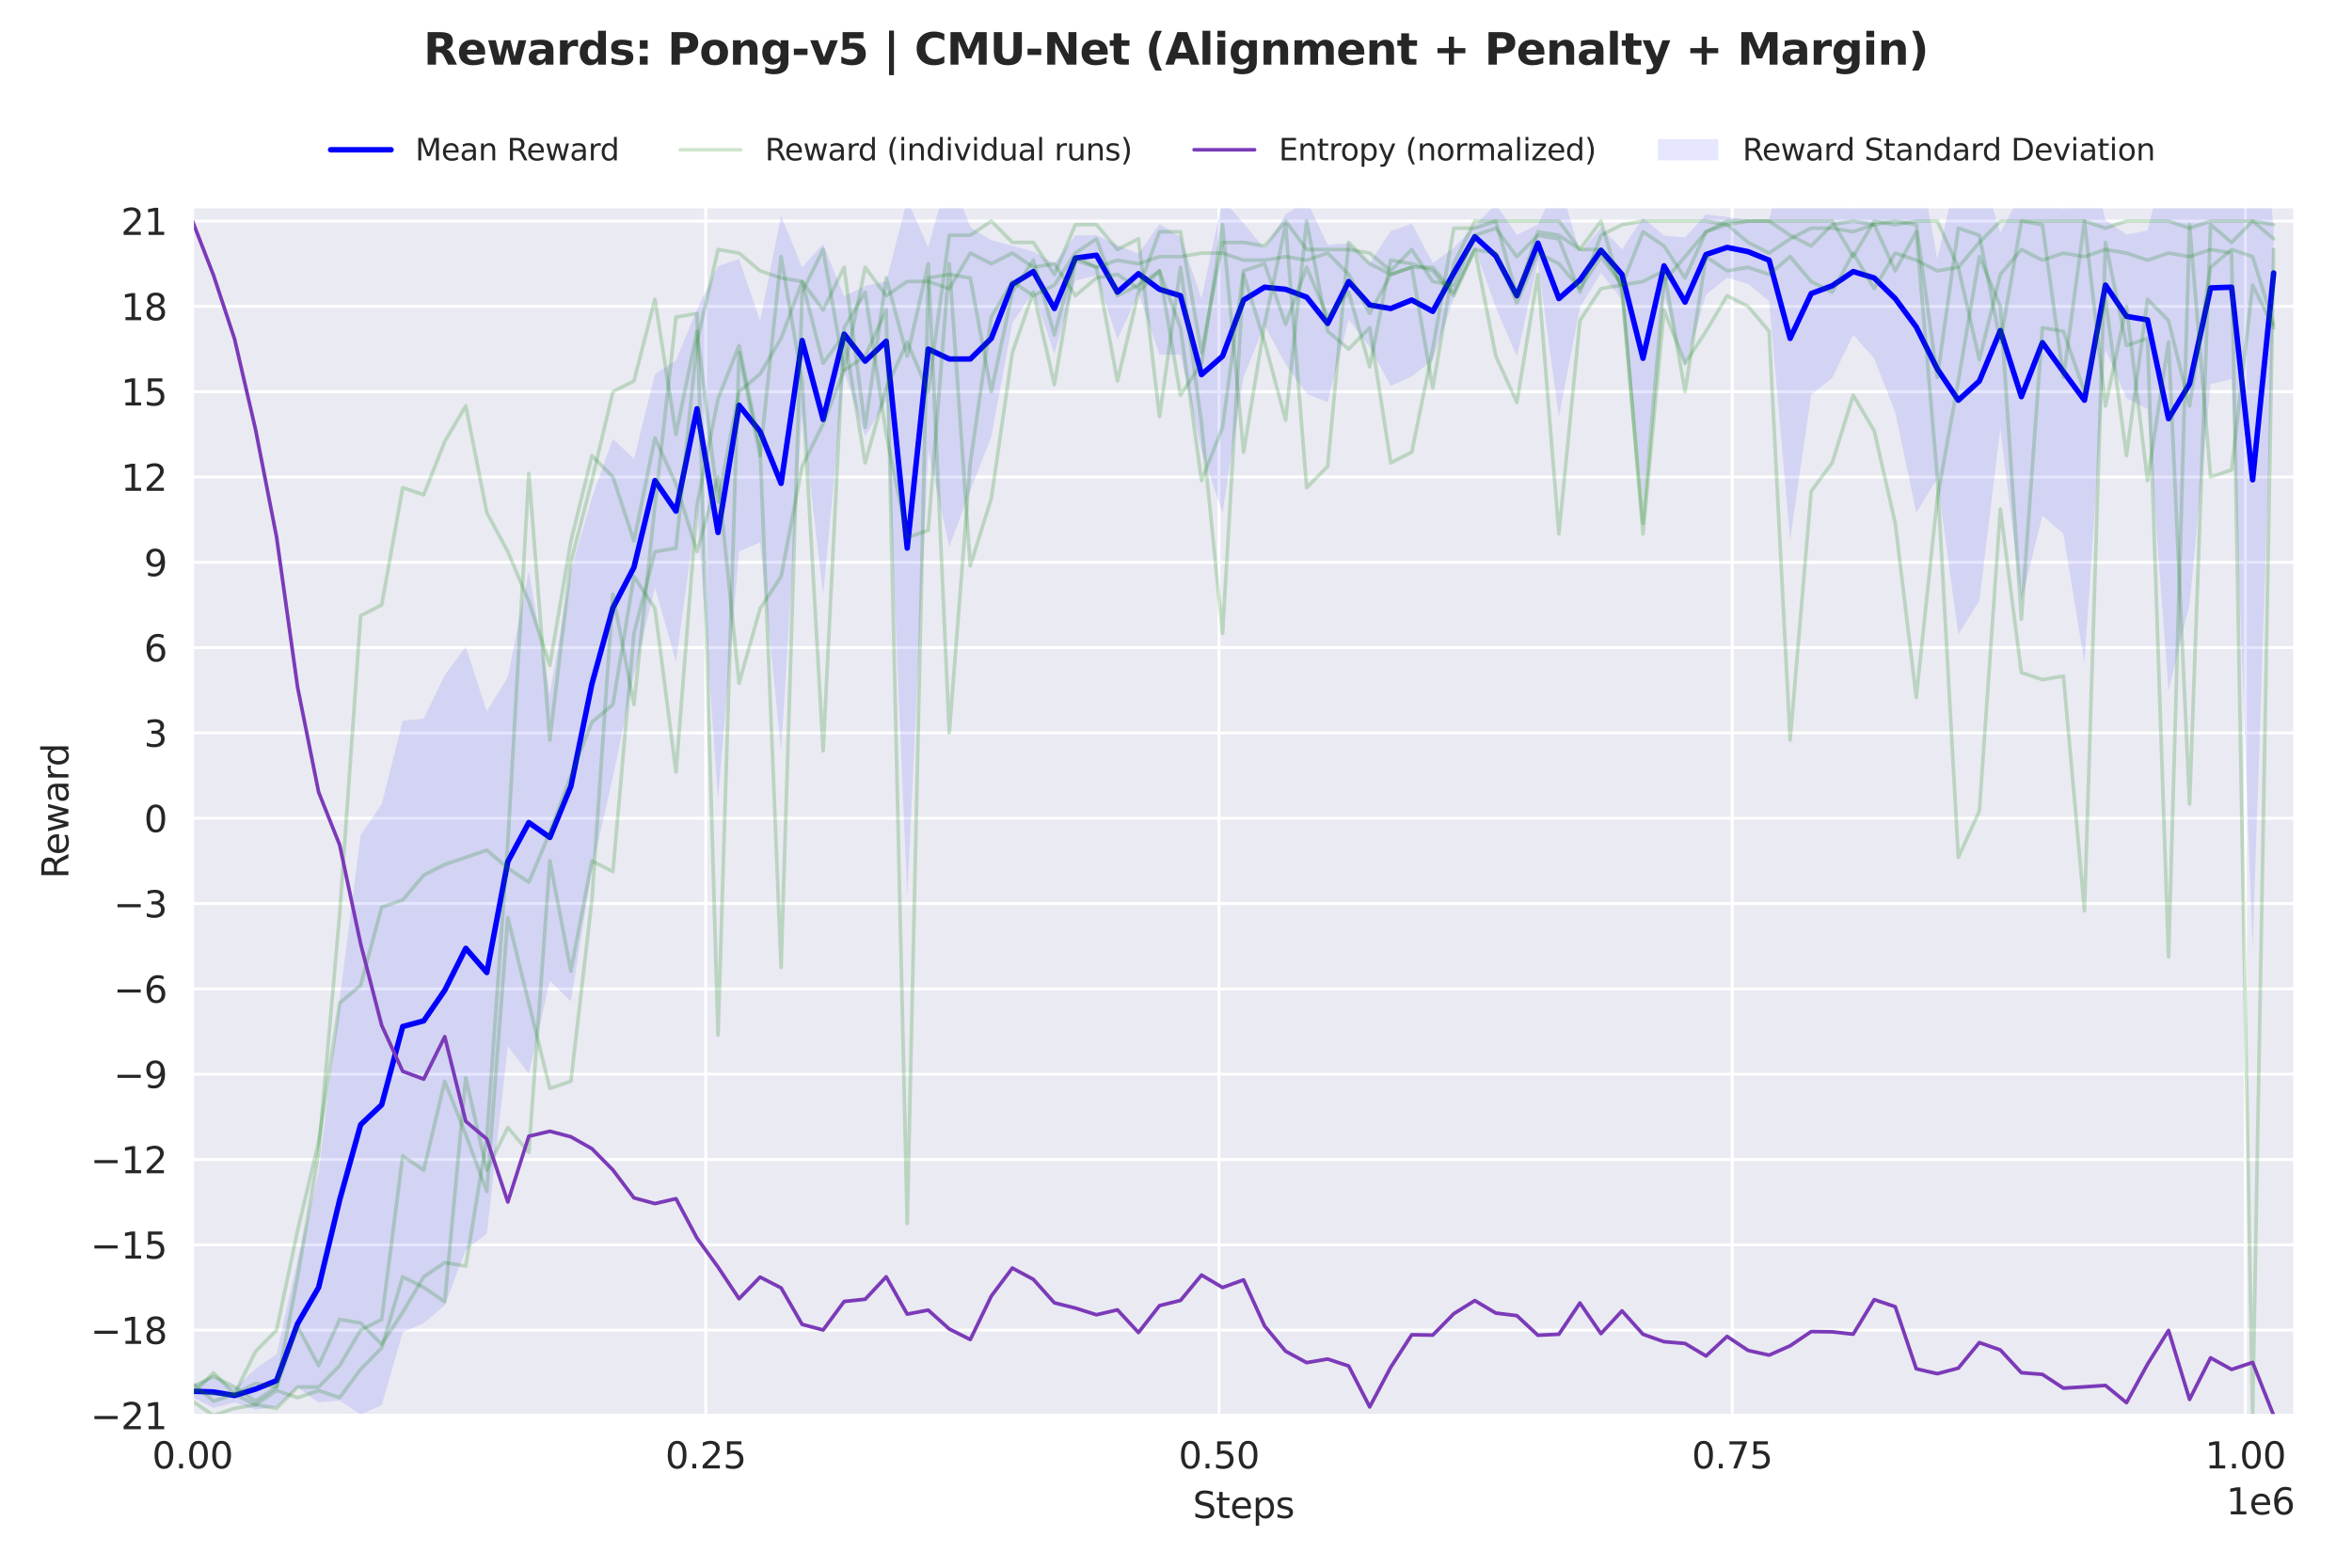 <?xml version="1.0" encoding="utf-8" standalone="no"?>
<!DOCTYPE svg PUBLIC "-//W3C//DTD SVG 1.1//EN"
  "http://www.w3.org/Graphics/SVG/1.1/DTD/svg11.dtd">
<svg xmlns:xlink="http://www.w3.org/1999/xlink" width="648pt" height="432pt" viewBox="0 0 648 432" xmlns="http://www.w3.org/2000/svg" version="1.1">
 <defs>
  <style type="text/css">*{stroke-linejoin: round; stroke-linecap: butt}</style>
 </defs>
 <g id="figure_1">
  <g id="patch_1">
   <path d="M 0 432 
L 648 432 
L 648 0 
L 0 0 
z
" style="fill: #ffffff"/>
  </g>
  <g id="axes_1">
   <g id="patch_2">
    <path d="M 53.03 390.04 
L 632.205 390.04 
L 632.205 57.006 
L 53.03 57.006 
z
" style="fill: #eaeaf2"/>
   </g>
   <g id="matplotlib.axis_1">
    <g id="xtick_1">
     <g id="line2d_1">
      <path d="M 53.032 390.04 
L 53.032 57.006 
" clip-path="url(#pc47798d68a)" style="fill: none; stroke: #ffffff; stroke-width: 0.8; stroke-linecap: round"/>
     </g>
     <g id="text_1">
      <!-- 0.00 -->
      <g style="fill: #262626" transform="translate(41.899 404.638) scale(0.1 -0.1)">
       <defs>
        <path id="DejaVuSans-30" d="M 2034 4250 
Q 1547 4250 1301 3770 
Q 1056 3291 1056 2328 
Q 1056 1369 1301 889 
Q 1547 409 2034 409 
Q 2525 409 2770 889 
Q 3016 1369 3016 2328 
Q 3016 3291 2770 3770 
Q 2525 4250 2034 4250 
z
M 2034 4750 
Q 2819 4750 3233 4129 
Q 3647 3509 3647 2328 
Q 3647 1150 3233 529 
Q 2819 -91 2034 -91 
Q 1250 -91 836 529 
Q 422 1150 422 2328 
Q 422 3509 836 4129 
Q 1250 4750 2034 4750 
z
" transform="scale(0.016)"/>
        <path id="DejaVuSans-2e" d="M 684 794 
L 1344 794 
L 1344 0 
L 684 0 
L 684 794 
z
" transform="scale(0.016)"/>
       </defs>
       <use xlink:href="#DejaVuSans-30"/>
       <use xlink:href="#DejaVuSans-2e" transform="translate(63.623 0)"/>
       <use xlink:href="#DejaVuSans-30" transform="translate(95.41 0)"/>
       <use xlink:href="#DejaVuSans-30" transform="translate(159.033 0)"/>
      </g>
     </g>
    </g>
    <g id="xtick_2">
     <g id="line2d_2">
      <path d="M 194.431 390.04 
L 194.431 57.006 
" clip-path="url(#pc47798d68a)" style="fill: none; stroke: #ffffff; stroke-width: 0.8; stroke-linecap: round"/>
     </g>
     <g id="text_2">
      <!-- 0.25 -->
      <g style="fill: #262626" transform="translate(183.298 404.638) scale(0.1 -0.1)">
       <defs>
        <path id="DejaVuSans-32" d="M 1228 531 
L 3431 531 
L 3431 0 
L 469 0 
L 469 531 
Q 828 903 1448 1529 
Q 2069 2156 2228 2338 
Q 2531 2678 2651 2914 
Q 2772 3150 2772 3378 
Q 2772 3750 2511 3984 
Q 2250 4219 1831 4219 
Q 1534 4219 1204 4116 
Q 875 4013 500 3803 
L 500 4441 
Q 881 4594 1212 4672 
Q 1544 4750 1819 4750 
Q 2544 4750 2975 4387 
Q 3406 4025 3406 3419 
Q 3406 3131 3298 2873 
Q 3191 2616 2906 2266 
Q 2828 2175 2409 1742 
Q 1991 1309 1228 531 
z
" transform="scale(0.016)"/>
        <path id="DejaVuSans-35" d="M 691 4666 
L 3169 4666 
L 3169 4134 
L 1269 4134 
L 1269 2991 
Q 1406 3038 1543 3061 
Q 1681 3084 1819 3084 
Q 2600 3084 3056 2656 
Q 3513 2228 3513 1497 
Q 3513 744 3044 326 
Q 2575 -91 1722 -91 
Q 1428 -91 1123 -41 
Q 819 9 494 109 
L 494 744 
Q 775 591 1075 516 
Q 1375 441 1709 441 
Q 2250 441 2565 725 
Q 2881 1009 2881 1497 
Q 2881 1984 2565 2268 
Q 2250 2553 1709 2553 
Q 1456 2553 1204 2497 
Q 953 2441 691 2322 
L 691 4666 
z
" transform="scale(0.016)"/>
       </defs>
       <use xlink:href="#DejaVuSans-30"/>
       <use xlink:href="#DejaVuSans-2e" transform="translate(63.623 0)"/>
       <use xlink:href="#DejaVuSans-32" transform="translate(95.41 0)"/>
       <use xlink:href="#DejaVuSans-35" transform="translate(159.033 0)"/>
      </g>
     </g>
    </g>
    <g id="xtick_3">
     <g id="line2d_3">
      <path d="M 335.83 390.04 
L 335.83 57.006 
" clip-path="url(#pc47798d68a)" style="fill: none; stroke: #ffffff; stroke-width: 0.8; stroke-linecap: round"/>
     </g>
     <g id="text_3">
      <!-- 0.50 -->
      <g style="fill: #262626" transform="translate(324.698 404.638) scale(0.1 -0.1)">
       <use xlink:href="#DejaVuSans-30"/>
       <use xlink:href="#DejaVuSans-2e" transform="translate(63.623 0)"/>
       <use xlink:href="#DejaVuSans-35" transform="translate(95.41 0)"/>
       <use xlink:href="#DejaVuSans-30" transform="translate(159.033 0)"/>
      </g>
     </g>
    </g>
    <g id="xtick_4">
     <g id="line2d_4">
      <path d="M 477.23 390.04 
L 477.23 57.006 
" clip-path="url(#pc47798d68a)" style="fill: none; stroke: #ffffff; stroke-width: 0.8; stroke-linecap: round"/>
     </g>
     <g id="text_4">
      <!-- 0.75 -->
      <g style="fill: #262626" transform="translate(466.097 404.638) scale(0.1 -0.1)">
       <defs>
        <path id="DejaVuSans-37" d="M 525 4666 
L 3525 4666 
L 3525 4397 
L 1831 0 
L 1172 0 
L 2766 4134 
L 525 4134 
L 525 4666 
z
" transform="scale(0.016)"/>
       </defs>
       <use xlink:href="#DejaVuSans-30"/>
       <use xlink:href="#DejaVuSans-2e" transform="translate(63.623 0)"/>
       <use xlink:href="#DejaVuSans-37" transform="translate(95.41 0)"/>
       <use xlink:href="#DejaVuSans-35" transform="translate(159.033 0)"/>
      </g>
     </g>
    </g>
    <g id="xtick_5">
     <g id="line2d_5">
      <path d="M 618.629 390.04 
L 618.629 57.006 
" clip-path="url(#pc47798d68a)" style="fill: none; stroke: #ffffff; stroke-width: 0.8; stroke-linecap: round"/>
     </g>
     <g id="text_5">
      <!-- 1.00 -->
      <g style="fill: #262626" transform="translate(607.496 404.638) scale(0.1 -0.1)">
       <defs>
        <path id="DejaVuSans-31" d="M 794 531 
L 1825 531 
L 1825 4091 
L 703 3866 
L 703 4441 
L 1819 4666 
L 2450 4666 
L 2450 531 
L 3481 531 
L 3481 0 
L 794 0 
L 794 531 
z
" transform="scale(0.016)"/>
       </defs>
       <use xlink:href="#DejaVuSans-31"/>
       <use xlink:href="#DejaVuSans-2e" transform="translate(63.623 0)"/>
       <use xlink:href="#DejaVuSans-30" transform="translate(95.41 0)"/>
       <use xlink:href="#DejaVuSans-30" transform="translate(159.033 0)"/>
      </g>
     </g>
    </g>
    <g id="text_6">
     <!-- Steps -->
     <g style="fill: #262626" transform="translate(328.628 418.317) scale(0.1 -0.1)">
      <defs>
       <path id="DejaVuSans-53" d="M 3425 4513 
L 3425 3897 
Q 3066 4069 2747 4153 
Q 2428 4238 2131 4238 
Q 1616 4238 1336 4038 
Q 1056 3838 1056 3469 
Q 1056 3159 1242 3001 
Q 1428 2844 1947 2747 
L 2328 2669 
Q 3034 2534 3370 2195 
Q 3706 1856 3706 1288 
Q 3706 609 3251 259 
Q 2797 -91 1919 -91 
Q 1588 -91 1214 -16 
Q 841 59 441 206 
L 441 856 
Q 825 641 1194 531 
Q 1563 422 1919 422 
Q 2459 422 2753 634 
Q 3047 847 3047 1241 
Q 3047 1584 2836 1778 
Q 2625 1972 2144 2069 
L 1759 2144 
Q 1053 2284 737 2584 
Q 422 2884 422 3419 
Q 422 4038 858 4394 
Q 1294 4750 2059 4750 
Q 2388 4750 2728 4690 
Q 3069 4631 3425 4513 
z
" transform="scale(0.016)"/>
       <path id="DejaVuSans-74" d="M 1172 4494 
L 1172 3500 
L 2356 3500 
L 2356 3053 
L 1172 3053 
L 1172 1153 
Q 1172 725 1289 603 
Q 1406 481 1766 481 
L 2356 481 
L 2356 0 
L 1766 0 
Q 1100 0 847 248 
Q 594 497 594 1153 
L 594 3053 
L 172 3053 
L 172 3500 
L 594 3500 
L 594 4494 
L 1172 4494 
z
" transform="scale(0.016)"/>
       <path id="DejaVuSans-65" d="M 3597 1894 
L 3597 1613 
L 953 1613 
Q 991 1019 1311 708 
Q 1631 397 2203 397 
Q 2534 397 2845 478 
Q 3156 559 3463 722 
L 3463 178 
Q 3153 47 2828 -22 
Q 2503 -91 2169 -91 
Q 1331 -91 842 396 
Q 353 884 353 1716 
Q 353 2575 817 3079 
Q 1281 3584 2069 3584 
Q 2775 3584 3186 3129 
Q 3597 2675 3597 1894 
z
M 3022 2063 
Q 3016 2534 2758 2815 
Q 2500 3097 2075 3097 
Q 1594 3097 1305 2825 
Q 1016 2553 972 2059 
L 3022 2063 
z
" transform="scale(0.016)"/>
       <path id="DejaVuSans-70" d="M 1159 525 
L 1159 -1331 
L 581 -1331 
L 581 3500 
L 1159 3500 
L 1159 2969 
Q 1341 3281 1617 3432 
Q 1894 3584 2278 3584 
Q 2916 3584 3314 3078 
Q 3713 2572 3713 1747 
Q 3713 922 3314 415 
Q 2916 -91 2278 -91 
Q 1894 -91 1617 61 
Q 1341 213 1159 525 
z
M 3116 1747 
Q 3116 2381 2855 2742 
Q 2594 3103 2138 3103 
Q 1681 3103 1420 2742 
Q 1159 2381 1159 1747 
Q 1159 1113 1420 752 
Q 1681 391 2138 391 
Q 2594 391 2855 752 
Q 3116 1113 3116 1747 
z
" transform="scale(0.016)"/>
       <path id="DejaVuSans-73" d="M 2834 3397 
L 2834 2853 
Q 2591 2978 2328 3040 
Q 2066 3103 1784 3103 
Q 1356 3103 1142 2972 
Q 928 2841 928 2578 
Q 928 2378 1081 2264 
Q 1234 2150 1697 2047 
L 1894 2003 
Q 2506 1872 2764 1633 
Q 3022 1394 3022 966 
Q 3022 478 2636 193 
Q 2250 -91 1575 -91 
Q 1294 -91 989 -36 
Q 684 19 347 128 
L 347 722 
Q 666 556 975 473 
Q 1284 391 1588 391 
Q 1994 391 2212 530 
Q 2431 669 2431 922 
Q 2431 1156 2273 1281 
Q 2116 1406 1581 1522 
L 1381 1569 
Q 847 1681 609 1914 
Q 372 2147 372 2553 
Q 372 3047 722 3315 
Q 1072 3584 1716 3584 
Q 2034 3584 2315 3537 
Q 2597 3491 2834 3397 
z
" transform="scale(0.016)"/>
      </defs>
      <use xlink:href="#DejaVuSans-53"/>
      <use xlink:href="#DejaVuSans-74" transform="translate(63.477 0)"/>
      <use xlink:href="#DejaVuSans-65" transform="translate(102.686 0)"/>
      <use xlink:href="#DejaVuSans-70" transform="translate(164.209 0)"/>
      <use xlink:href="#DejaVuSans-73" transform="translate(227.686 0)"/>
     </g>
    </g>
    <g id="text_7">
     <!-- 1e6 -->
     <g style="fill: #262626" transform="translate(613.327 417.317) scale(0.1 -0.1)">
      <defs>
       <path id="DejaVuSans-36" d="M 2113 2584 
Q 1688 2584 1439 2293 
Q 1191 2003 1191 1497 
Q 1191 994 1439 701 
Q 1688 409 2113 409 
Q 2538 409 2786 701 
Q 3034 994 3034 1497 
Q 3034 2003 2786 2293 
Q 2538 2584 2113 2584 
z
M 3366 4563 
L 3366 3988 
Q 3128 4100 2886 4159 
Q 2644 4219 2406 4219 
Q 1781 4219 1451 3797 
Q 1122 3375 1075 2522 
Q 1259 2794 1537 2939 
Q 1816 3084 2150 3084 
Q 2853 3084 3261 2657 
Q 3669 2231 3669 1497 
Q 3669 778 3244 343 
Q 2819 -91 2113 -91 
Q 1303 -91 875 529 
Q 447 1150 447 2328 
Q 447 3434 972 4092 
Q 1497 4750 2381 4750 
Q 2619 4750 2861 4703 
Q 3103 4656 3366 4563 
z
" transform="scale(0.016)"/>
      </defs>
      <use xlink:href="#DejaVuSans-31"/>
      <use xlink:href="#DejaVuSans-65" transform="translate(63.623 0)"/>
      <use xlink:href="#DejaVuSans-36" transform="translate(125.146 0)"/>
     </g>
    </g>
   </g>
   <g id="matplotlib.axis_2">
    <g id="ytick_1">
     <g id="line2d_6">
      <path d="M 53.03 390.04 
L 632.205 390.04 
" clip-path="url(#pc47798d68a)" style="fill: none; stroke: #ffffff; stroke-width: 0.8; stroke-linecap: round"/>
     </g>
     <g id="text_8">
      <!-- −21 -->
      <g style="fill: #262626" transform="translate(24.925 393.839) scale(0.1 -0.1)">
       <defs>
        <path id="DejaVuSans-2212" d="M 678 2272 
L 4684 2272 
L 4684 1741 
L 678 1741 
L 678 2272 
z
" transform="scale(0.016)"/>
       </defs>
       <use xlink:href="#DejaVuSans-2212"/>
       <use xlink:href="#DejaVuSans-32" transform="translate(83.789 0)"/>
       <use xlink:href="#DejaVuSans-31" transform="translate(147.412 0)"/>
      </g>
     </g>
    </g>
    <g id="ytick_2">
     <g id="line2d_7">
      <path d="M 53.03 366.532 
L 632.205 366.532 
" clip-path="url(#pc47798d68a)" style="fill: none; stroke: #ffffff; stroke-width: 0.8; stroke-linecap: round"/>
     </g>
     <g id="text_9">
      <!-- −18 -->
      <g style="fill: #262626" transform="translate(24.925 370.331) scale(0.1 -0.1)">
       <defs>
        <path id="DejaVuSans-38" d="M 2034 2216 
Q 1584 2216 1326 1975 
Q 1069 1734 1069 1313 
Q 1069 891 1326 650 
Q 1584 409 2034 409 
Q 2484 409 2743 651 
Q 3003 894 3003 1313 
Q 3003 1734 2745 1975 
Q 2488 2216 2034 2216 
z
M 1403 2484 
Q 997 2584 770 2862 
Q 544 3141 544 3541 
Q 544 4100 942 4425 
Q 1341 4750 2034 4750 
Q 2731 4750 3128 4425 
Q 3525 4100 3525 3541 
Q 3525 3141 3298 2862 
Q 3072 2584 2669 2484 
Q 3125 2378 3379 2068 
Q 3634 1759 3634 1313 
Q 3634 634 3220 271 
Q 2806 -91 2034 -91 
Q 1263 -91 848 271 
Q 434 634 434 1313 
Q 434 1759 690 2068 
Q 947 2378 1403 2484 
z
M 1172 3481 
Q 1172 3119 1398 2916 
Q 1625 2713 2034 2713 
Q 2441 2713 2670 2916 
Q 2900 3119 2900 3481 
Q 2900 3844 2670 4047 
Q 2441 4250 2034 4250 
Q 1625 4250 1398 4047 
Q 1172 3844 1172 3481 
z
" transform="scale(0.016)"/>
       </defs>
       <use xlink:href="#DejaVuSans-2212"/>
       <use xlink:href="#DejaVuSans-31" transform="translate(83.789 0)"/>
       <use xlink:href="#DejaVuSans-38" transform="translate(147.412 0)"/>
      </g>
     </g>
    </g>
    <g id="ytick_3">
     <g id="line2d_8">
      <path d="M 53.03 343.023 
L 632.205 343.023 
" clip-path="url(#pc47798d68a)" style="fill: none; stroke: #ffffff; stroke-width: 0.8; stroke-linecap: round"/>
     </g>
     <g id="text_10">
      <!-- −15 -->
      <g style="fill: #262626" transform="translate(24.925 346.823) scale(0.1 -0.1)">
       <use xlink:href="#DejaVuSans-2212"/>
       <use xlink:href="#DejaVuSans-31" transform="translate(83.789 0)"/>
       <use xlink:href="#DejaVuSans-35" transform="translate(147.412 0)"/>
      </g>
     </g>
    </g>
    <g id="ytick_4">
     <g id="line2d_9">
      <path d="M 53.03 319.515 
L 632.205 319.515 
" clip-path="url(#pc47798d68a)" style="fill: none; stroke: #ffffff; stroke-width: 0.8; stroke-linecap: round"/>
     </g>
     <g id="text_11">
      <!-- −12 -->
      <g style="fill: #262626" transform="translate(24.925 323.314) scale(0.1 -0.1)">
       <use xlink:href="#DejaVuSans-2212"/>
       <use xlink:href="#DejaVuSans-31" transform="translate(83.789 0)"/>
       <use xlink:href="#DejaVuSans-32" transform="translate(147.412 0)"/>
      </g>
     </g>
    </g>
    <g id="ytick_5">
     <g id="line2d_10">
      <path d="M 53.03 296.007 
L 632.205 296.007 
" clip-path="url(#pc47798d68a)" style="fill: none; stroke: #ffffff; stroke-width: 0.8; stroke-linecap: round"/>
     </g>
     <g id="text_12">
      <!-- −9 -->
      <g style="fill: #262626" transform="translate(31.288 299.806) scale(0.1 -0.1)">
       <defs>
        <path id="DejaVuSans-39" d="M 703 97 
L 703 672 
Q 941 559 1184 500 
Q 1428 441 1663 441 
Q 2288 441 2617 861 
Q 2947 1281 2994 2138 
Q 2813 1869 2534 1725 
Q 2256 1581 1919 1581 
Q 1219 1581 811 2004 
Q 403 2428 403 3163 
Q 403 3881 828 4315 
Q 1253 4750 1959 4750 
Q 2769 4750 3195 4129 
Q 3622 3509 3622 2328 
Q 3622 1225 3098 567 
Q 2575 -91 1691 -91 
Q 1453 -91 1209 -44 
Q 966 3 703 97 
z
M 1959 2075 
Q 2384 2075 2632 2365 
Q 2881 2656 2881 3163 
Q 2881 3666 2632 3958 
Q 2384 4250 1959 4250 
Q 1534 4250 1286 3958 
Q 1038 3666 1038 3163 
Q 1038 2656 1286 2365 
Q 1534 2075 1959 2075 
z
" transform="scale(0.016)"/>
       </defs>
       <use xlink:href="#DejaVuSans-2212"/>
       <use xlink:href="#DejaVuSans-39" transform="translate(83.789 0)"/>
      </g>
     </g>
    </g>
    <g id="ytick_6">
     <g id="line2d_11">
      <path d="M 53.03 272.499 
L 632.205 272.499 
" clip-path="url(#pc47798d68a)" style="fill: none; stroke: #ffffff; stroke-width: 0.8; stroke-linecap: round"/>
     </g>
     <g id="text_13">
      <!-- −6 -->
      <g style="fill: #262626" transform="translate(31.288 276.298) scale(0.1 -0.1)">
       <use xlink:href="#DejaVuSans-2212"/>
       <use xlink:href="#DejaVuSans-36" transform="translate(83.789 0)"/>
      </g>
     </g>
    </g>
    <g id="ytick_7">
     <g id="line2d_12">
      <path d="M 53.03 248.99 
L 632.205 248.99 
" clip-path="url(#pc47798d68a)" style="fill: none; stroke: #ffffff; stroke-width: 0.8; stroke-linecap: round"/>
     </g>
     <g id="text_14">
      <!-- −3 -->
      <g style="fill: #262626" transform="translate(31.288 252.79) scale(0.1 -0.1)">
       <defs>
        <path id="DejaVuSans-33" d="M 2597 2516 
Q 3050 2419 3304 2112 
Q 3559 1806 3559 1356 
Q 3559 666 3084 287 
Q 2609 -91 1734 -91 
Q 1441 -91 1130 -33 
Q 819 25 488 141 
L 488 750 
Q 750 597 1062 519 
Q 1375 441 1716 441 
Q 2309 441 2620 675 
Q 2931 909 2931 1356 
Q 2931 1769 2642 2001 
Q 2353 2234 1838 2234 
L 1294 2234 
L 1294 2753 
L 1863 2753 
Q 2328 2753 2575 2939 
Q 2822 3125 2822 3475 
Q 2822 3834 2567 4026 
Q 2313 4219 1838 4219 
Q 1578 4219 1281 4162 
Q 984 4106 628 3988 
L 628 4550 
Q 988 4650 1302 4700 
Q 1616 4750 1894 4750 
Q 2613 4750 3031 4423 
Q 3450 4097 3450 3541 
Q 3450 3153 3228 2886 
Q 3006 2619 2597 2516 
z
" transform="scale(0.016)"/>
       </defs>
       <use xlink:href="#DejaVuSans-2212"/>
       <use xlink:href="#DejaVuSans-33" transform="translate(83.789 0)"/>
      </g>
     </g>
    </g>
    <g id="ytick_8">
     <g id="line2d_13">
      <path d="M 53.03 225.482 
L 632.205 225.482 
" clip-path="url(#pc47798d68a)" style="fill: none; stroke: #ffffff; stroke-width: 0.8; stroke-linecap: round"/>
     </g>
     <g id="text_15">
      <!-- 0 -->
      <g style="fill: #262626" transform="translate(39.667 229.281) scale(0.1 -0.1)">
       <use xlink:href="#DejaVuSans-30"/>
      </g>
     </g>
    </g>
    <g id="ytick_9">
     <g id="line2d_14">
      <path d="M 53.03 201.974 
L 632.205 201.974 
" clip-path="url(#pc47798d68a)" style="fill: none; stroke: #ffffff; stroke-width: 0.8; stroke-linecap: round"/>
     </g>
     <g id="text_16">
      <!-- 3 -->
      <g style="fill: #262626" transform="translate(39.667 205.773) scale(0.1 -0.1)">
       <use xlink:href="#DejaVuSans-33"/>
      </g>
     </g>
    </g>
    <g id="ytick_10">
     <g id="line2d_15">
      <path d="M 53.03 178.466 
L 632.205 178.466 
" clip-path="url(#pc47798d68a)" style="fill: none; stroke: #ffffff; stroke-width: 0.8; stroke-linecap: round"/>
     </g>
     <g id="text_17">
      <!-- 6 -->
      <g style="fill: #262626" transform="translate(39.667 182.265) scale(0.1 -0.1)">
       <use xlink:href="#DejaVuSans-36"/>
      </g>
     </g>
    </g>
    <g id="ytick_11">
     <g id="line2d_16">
      <path d="M 53.03 154.957 
L 632.205 154.957 
" clip-path="url(#pc47798d68a)" style="fill: none; stroke: #ffffff; stroke-width: 0.8; stroke-linecap: round"/>
     </g>
     <g id="text_18">
      <!-- 9 -->
      <g style="fill: #262626" transform="translate(39.667 158.757) scale(0.1 -0.1)">
       <use xlink:href="#DejaVuSans-39"/>
      </g>
     </g>
    </g>
    <g id="ytick_12">
     <g id="line2d_17">
      <path d="M 53.03 131.449 
L 632.205 131.449 
" clip-path="url(#pc47798d68a)" style="fill: none; stroke: #ffffff; stroke-width: 0.8; stroke-linecap: round"/>
     </g>
     <g id="text_19">
      <!-- 12 -->
      <g style="fill: #262626" transform="translate(33.305 135.248) scale(0.1 -0.1)">
       <use xlink:href="#DejaVuSans-31"/>
       <use xlink:href="#DejaVuSans-32" transform="translate(63.623 0)"/>
      </g>
     </g>
    </g>
    <g id="ytick_13">
     <g id="line2d_18">
      <path d="M 53.03 107.941 
L 632.205 107.941 
" clip-path="url(#pc47798d68a)" style="fill: none; stroke: #ffffff; stroke-width: 0.8; stroke-linecap: round"/>
     </g>
     <g id="text_20">
      <!-- 15 -->
      <g style="fill: #262626" transform="translate(33.305 111.74) scale(0.1 -0.1)">
       <use xlink:href="#DejaVuSans-31"/>
       <use xlink:href="#DejaVuSans-35" transform="translate(63.623 0)"/>
      </g>
     </g>
    </g>
    <g id="ytick_14">
     <g id="line2d_19">
      <path d="M 53.03 84.433 
L 632.205 84.433 
" clip-path="url(#pc47798d68a)" style="fill: none; stroke: #ffffff; stroke-width: 0.8; stroke-linecap: round"/>
     </g>
     <g id="text_21">
      <!-- 18 -->
      <g style="fill: #262626" transform="translate(33.305 88.232) scale(0.1 -0.1)">
       <use xlink:href="#DejaVuSans-31"/>
       <use xlink:href="#DejaVuSans-38" transform="translate(63.623 0)"/>
      </g>
     </g>
    </g>
    <g id="ytick_15">
     <g id="line2d_20">
      <path d="M 53.03 60.924 
L 632.205 60.924 
" clip-path="url(#pc47798d68a)" style="fill: none; stroke: #ffffff; stroke-width: 0.8; stroke-linecap: round"/>
     </g>
     <g id="text_22">
      <!-- 21 -->
      <g style="fill: #262626" transform="translate(33.305 64.723) scale(0.1 -0.1)">
       <use xlink:href="#DejaVuSans-32"/>
       <use xlink:href="#DejaVuSans-31" transform="translate(63.623 0)"/>
      </g>
     </g>
    </g>
    <g id="text_23">
     <!-- Reward -->
     <g style="fill: #262626" transform="translate(18.846 242.144) rotate(-90) scale(0.1 -0.1)">
      <defs>
       <path id="DejaVuSans-52" d="M 2841 2188 
Q 3044 2119 3236 1894 
Q 3428 1669 3622 1275 
L 4263 0 
L 3584 0 
L 2988 1197 
Q 2756 1666 2539 1819 
Q 2322 1972 1947 1972 
L 1259 1972 
L 1259 0 
L 628 0 
L 628 4666 
L 2053 4666 
Q 2853 4666 3247 4331 
Q 3641 3997 3641 3322 
Q 3641 2881 3436 2590 
Q 3231 2300 2841 2188 
z
M 1259 4147 
L 1259 2491 
L 2053 2491 
Q 2509 2491 2742 2702 
Q 2975 2913 2975 3322 
Q 2975 3731 2742 3939 
Q 2509 4147 2053 4147 
L 1259 4147 
z
" transform="scale(0.016)"/>
       <path id="DejaVuSans-77" d="M 269 3500 
L 844 3500 
L 1563 769 
L 2278 3500 
L 2956 3500 
L 3675 769 
L 4391 3500 
L 4966 3500 
L 4050 0 
L 3372 0 
L 2619 2869 
L 1863 0 
L 1184 0 
L 269 3500 
z
" transform="scale(0.016)"/>
       <path id="DejaVuSans-61" d="M 2194 1759 
Q 1497 1759 1228 1600 
Q 959 1441 959 1056 
Q 959 750 1161 570 
Q 1363 391 1709 391 
Q 2188 391 2477 730 
Q 2766 1069 2766 1631 
L 2766 1759 
L 2194 1759 
z
M 3341 1997 
L 3341 0 
L 2766 0 
L 2766 531 
Q 2569 213 2275 61 
Q 1981 -91 1556 -91 
Q 1019 -91 701 211 
Q 384 513 384 1019 
Q 384 1609 779 1909 
Q 1175 2209 1959 2209 
L 2766 2209 
L 2766 2266 
Q 2766 2663 2505 2880 
Q 2244 3097 1772 3097 
Q 1472 3097 1187 3025 
Q 903 2953 641 2809 
L 641 3341 
Q 956 3463 1253 3523 
Q 1550 3584 1831 3584 
Q 2591 3584 2966 3190 
Q 3341 2797 3341 1997 
z
" transform="scale(0.016)"/>
       <path id="DejaVuSans-72" d="M 2631 2963 
Q 2534 3019 2420 3045 
Q 2306 3072 2169 3072 
Q 1681 3072 1420 2755 
Q 1159 2438 1159 1844 
L 1159 0 
L 581 0 
L 581 3500 
L 1159 3500 
L 1159 2956 
Q 1341 3275 1631 3429 
Q 1922 3584 2338 3584 
Q 2397 3584 2469 3576 
Q 2541 3569 2628 3553 
L 2631 2963 
z
" transform="scale(0.016)"/>
       <path id="DejaVuSans-64" d="M 2906 2969 
L 2906 4863 
L 3481 4863 
L 3481 0 
L 2906 0 
L 2906 525 
Q 2725 213 2448 61 
Q 2172 -91 1784 -91 
Q 1150 -91 751 415 
Q 353 922 353 1747 
Q 353 2572 751 3078 
Q 1150 3584 1784 3584 
Q 2172 3584 2448 3432 
Q 2725 3281 2906 2969 
z
M 947 1747 
Q 947 1113 1208 752 
Q 1469 391 1925 391 
Q 2381 391 2643 752 
Q 2906 1113 2906 1747 
Q 2906 2381 2643 2742 
Q 2381 3103 1925 3103 
Q 1469 3103 1208 2742 
Q 947 2381 947 1747 
z
" transform="scale(0.016)"/>
      </defs>
      <use xlink:href="#DejaVuSans-52"/>
      <use xlink:href="#DejaVuSans-65" transform="translate(64.982 0)"/>
      <use xlink:href="#DejaVuSans-77" transform="translate(126.506 0)"/>
      <use xlink:href="#DejaVuSans-61" transform="translate(208.293 0)"/>
      <use xlink:href="#DejaVuSans-72" transform="translate(269.572 0)"/>
      <use xlink:href="#DejaVuSans-64" transform="translate(308.936 0)"/>
     </g>
    </g>
   </g>
   <g id="FillBetweenPolyCollection_1">
    <path d="M 53.032 381.694 
L 53.032 385.065 
L 58.823 387.938 
L 64.615 386.474 
L 70.407 388.422 
L 76.199 387.729 
L 81.99 382.35 
L 87.782 386.469 
L 93.574 385.961 
L 99.365 389.77 
L 105.157 387.232 
L 110.949 367.137 
L 116.741 364.611 
L 122.532 359.719 
L 128.324 344.453 
L 134.116 339.952 
L 139.907 288.289 
L 145.699 295.901 
L 151.491 270.252 
L 157.283 275.977 
L 163.074 239.704 
L 168.866 214.083 
L 174.658 186.178 
L 180.449 161.781 
L 186.241 182.412 
L 192.033 140.009 
L 197.825 220.109 
L 203.616 151.961 
L 209.408 149.433 
L 215.2 206.92 
L 220.991 114.001 
L 226.783 163.907 
L 232.575 102.483 
L 238.367 120.246 
L 244.158 110.532 
L 249.95 247.025 
L 255.742 124.174 
L 261.533 150.676 
L 267.325 135.208 
L 273.117 120.308 
L 278.909 89.007 
L 284.7 80.353 
L 290.492 97.466 
L 296.284 77.355 
L 302.075 75.855 
L 307.867 93.48 
L 313.659 80.941 
L 319.451 97.701 
L 325.242 97.731 
L 331.034 124.233 
L 336.826 141.329 
L 342.618 103.854 
L 348.409 89.704 
L 354.201 100.439 
L 359.993 108.492 
L 365.784 110.811 
L 371.576 88.089 
L 377.368 95.607 
L 383.16 106.324 
L 388.951 103.709 
L 394.743 99.186 
L 400.535 82.112 
L 406.326 68.369 
L 412.118 84.71 
L 417.91 98.266 
L 423.702 72.158 
L 429.493 114.92 
L 435.285 84.71 
L 441.077 75.225 
L 446.868 82.515 
L 452.66 137.464 
L 458.452 81.637 
L 464.244 101.109 
L 470.035 81.189 
L 475.827 76.544 
L 481.619 78.231 
L 487.41 82.97 
L 493.202 148.678 
L 498.994 108.74 
L 504.786 104.191 
L 510.577 92.261 
L 516.369 98.778 
L 522.161 113.643 
L 527.952 141.287 
L 533.744 131.854 
L 539.536 174.831 
L 545.328 165.548 
L 551.119 118.007 
L 556.911 165.641 
L 562.703 142.038 
L 568.494 147.071 
L 574.286 182.721 
L 580.078 96.467 
L 585.87 109.712 
L 591.661 112.775 
L 597.453 190.512 
L 603.245 166.51 
L 609.036 105.807 
L 614.828 104.502 
L 620.62 261.306 
L 626.412 87.343 
L 626.412 63.108 
L 626.412 63.108 
L 620.62 3.159 
L 614.828 53.785 
L 609.036 52.871 
L 603.245 45.061 
L 597.453 40.258 
L 591.661 63.535 
L 585.87 64.639 
L 580.078 60.644 
L 574.286 37.862 
L 568.494 57.841 
L 562.703 46.809 
L 556.911 52.983 
L 551.119 64.18 
L 545.328 44.456 
L 539.536 45.752 
L 533.744 71.49 
L 527.952 38.941 
L 522.161 50.912 
L 516.369 54.415 
L 510.577 57.406 
L 504.786 53.311 
L 498.994 53.073 
L 493.202 37.818 
L 487.41 60.428 
L 481.619 60.465 
L 475.827 59.801 
L 470.035 59.074 
L 464.244 65.405 
L 458.452 64.895 
L 452.66 60.003 
L 446.868 68.718 
L 441.077 62.687 
L 435.285 69.658 
L 429.493 49.635 
L 423.702 61.836 
L 417.91 64.722 
L 412.118 56.337 
L 406.326 62.1 
L 400.535 68.338 
L 394.743 72.422 
L 388.951 61.63 
L 383.16 63.716 
L 377.368 72.474 
L 371.576 67.063 
L 365.784 67.457 
L 359.993 55.279 
L 354.201 59.023 
L 348.409 68.583 
L 342.618 61.485 
L 336.826 54.963 
L 331.034 82.246 
L 325.242 65.257 
L 319.451 61.761 
L 313.659 69.901 
L 307.867 67.549 
L 302.075 64.8 
L 296.284 64.867 
L 290.492 72.575 
L 284.7 69.313 
L 278.909 67.712 
L 273.117 66.188 
L 267.325 62.651 
L 261.533 47.182 
L 255.742 68.199 
L 249.95 55.053 
L 244.158 77.532 
L 238.367 78.788 
L 232.575 81.662 
L 226.783 67.255 
L 220.991 73.67 
L 215.2 59.504 
L 209.408 88.39 
L 203.616 71.365 
L 197.825 73.349 
L 192.033 85.276 
L 186.241 99.292 
L 180.449 103.076 
L 174.658 126.479 
L 168.866 120.907 
L 163.074 137.209 
L 157.283 157.356 
L 151.491 191.29 
L 145.699 157.414 
L 139.907 186.575 
L 134.116 196.034 
L 128.324 178.212 
L 122.532 186.062 
L 116.741 198.018 
L 110.949 198.626 
L 105.157 221.63 
L 99.365 230.062 
L 93.574 275.402 
L 87.782 323.086 
L 81.99 347.188 
L 76.199 373.153 
L 70.407 377.161 
L 64.615 382.635 
L 58.823 379.212 
L 53.032 381.694 
z
" clip-path="url(#pc47798d68a)" style="fill: #0000ff; fill-opacity: 0.1"/>
   </g>
   <g id="line2d_21">
    <path d="M 53.032 383.379 
L 58.823 383.575 
L 64.615 384.555 
L 70.407 382.792 
L 76.199 380.441 
L 81.99 364.769 
L 87.782 354.778 
L 93.574 330.682 
L 99.365 309.916 
L 105.157 304.431 
L 110.949 282.881 
L 116.741 281.314 
L 122.532 272.89 
L 128.324 261.332 
L 134.116 267.993 
L 139.907 237.432 
L 145.699 226.658 
L 151.491 230.771 
L 157.283 216.667 
L 163.074 188.457 
L 168.866 167.495 
L 174.658 156.329 
L 180.449 132.429 
L 186.241 140.852 
L 192.033 112.642 
L 197.825 146.729 
L 203.616 111.663 
L 209.408 118.911 
L 215.2 133.212 
L 220.991 93.836 
L 226.783 115.581 
L 232.575 92.073 
L 238.367 99.517 
L 244.158 94.032 
L 249.95 151.039 
L 255.742 96.187 
L 261.533 98.929 
L 267.325 98.929 
L 273.117 93.248 
L 278.909 78.36 
L 284.7 74.833 
L 290.492 85.02 
L 296.284 71.111 
L 302.075 70.328 
L 307.867 80.514 
L 313.659 75.421 
L 319.451 79.731 
L 325.242 81.494 
L 331.034 103.239 
L 336.826 98.146 
L 342.618 82.669 
L 348.409 79.143 
L 354.201 79.731 
L 359.993 81.886 
L 365.784 89.134 
L 371.576 77.576 
L 377.368 84.041 
L 383.16 85.02 
L 388.951 82.669 
L 394.743 85.804 
L 400.535 75.225 
L 406.326 65.234 
L 412.118 70.523 
L 417.91 81.494 
L 423.702 66.997 
L 429.493 82.278 
L 435.285 77.184 
L 441.077 68.956 
L 446.868 75.617 
L 452.66 98.733 
L 458.452 73.266 
L 464.244 83.257 
L 470.035 70.132 
L 475.827 68.173 
L 481.619 69.348 
L 487.41 71.699 
L 493.202 93.248 
L 498.994 80.906 
L 504.786 78.751 
L 510.577 74.833 
L 516.369 76.596 
L 522.161 82.278 
L 527.952 90.114 
L 533.744 101.672 
L 539.536 110.292 
L 545.328 105.002 
L 551.119 91.093 
L 556.911 109.312 
L 562.703 94.424 
L 568.494 102.456 
L 574.286 110.292 
L 580.078 78.555 
L 585.87 87.175 
L 591.661 88.155 
L 597.453 115.385 
L 603.245 105.786 
L 609.036 79.339 
L 614.828 79.143 
L 620.62 132.233 
L 626.412 75.225 
" clip-path="url(#pc47798d68a)" style="fill: none; stroke: #0000ff; stroke-width: 1.5; stroke-linecap: round"/>
   </g>
   <g id="line2d_22">
    <path d="M 53.032 383.183 
L 58.823 384.163 
L 64.615 384.163 
L 70.407 387.101 
L 76.199 383.183 
L 81.99 385.142 
L 87.782 383.183 
L 93.574 385.142 
L 99.365 377.306 
L 105.157 371.429 
L 110.949 351.839 
L 116.741 354.778 
L 122.532 358.696 
L 128.324 296.986 
L 134.116 322.454 
L 139.907 310.7 
L 145.699 317.556 
L 151.491 237.236 
L 157.283 267.601 
L 163.074 237.236 
L 168.866 240.175 
L 174.658 174.548 
L 180.449 152.019 
L 186.241 151.039 
L 192.033 94.228 
L 197.825 68.76 
L 203.616 69.74 
L 209.408 74.637 
L 215.2 76.596 
L 220.991 77.576 
L 226.783 100.105 
L 232.575 92.269 
L 238.367 127.531 
L 244.158 106.961 
L 249.95 94.228 
L 255.742 107.941 
L 261.533 64.842 
L 267.325 64.842 
L 273.117 60.924 
L 278.909 66.801 
L 284.7 66.801 
L 290.492 75.617 
L 296.284 61.904 
L 302.075 61.904 
L 307.867 68.76 
L 313.659 65.822 
L 319.451 114.797 
L 325.242 73.658 
L 331.034 116.756 
L 336.826 174.548 
L 342.618 75.617 
L 348.409 94.228 
L 354.201 115.777 
L 359.993 60.924 
L 365.784 91.289 
L 371.576 96.187 
L 377.368 90.31 
L 383.16 127.531 
L 388.951 124.592 
L 394.743 96.187 
L 400.535 62.883 
L 406.326 62.883 
L 412.118 60.924 
L 417.91 60.924 
L 423.702 60.924 
L 429.493 60.924 
L 435.285 68.76 
L 441.077 60.924 
L 446.868 80.514 
L 452.66 144.183 
L 458.452 77.576 
L 464.244 70.719 
L 470.035 63.863 
L 475.827 60.924 
L 481.619 60.924 
L 487.41 60.924 
L 493.202 60.924 
L 498.994 60.924 
L 504.786 60.924 
L 510.577 70.719 
L 516.369 60.924 
L 522.161 61.904 
L 527.952 60.924 
L 533.744 60.924 
L 539.536 73.658 
L 545.328 66.801 
L 551.119 60.924 
L 556.911 60.924 
L 562.703 60.924 
L 568.494 60.924 
L 574.286 60.924 
L 580.078 62.883 
L 585.87 60.924 
L 591.661 60.924 
L 597.453 60.924 
L 603.245 62.883 
L 609.036 60.924 
L 614.828 60.924 
L 620.62 60.924 
L 626.412 65.822 
" clip-path="url(#pc47798d68a)" style="fill: none; stroke: #008000; stroke-opacity: 0.2; stroke-linecap: round"/>
   </g>
   <g id="line2d_23">
    <path d="M 53.032 386.122 
L 58.823 390.04 
L 64.615 388.081 
L 70.407 387.101 
L 76.199 388.081 
L 81.99 382.204 
L 87.782 382.204 
L 93.574 376.327 
L 99.365 366.532 
L 105.157 363.593 
L 110.949 318.536 
L 116.741 322.454 
L 122.532 297.966 
L 128.324 312.659 
L 134.116 328.331 
L 139.907 252.908 
L 145.699 276.417 
L 151.491 299.925 
L 157.283 297.966 
L 163.074 248.011 
L 168.866 163.773 
L 174.658 194.138 
L 180.449 139.285 
L 186.241 87.371 
L 192.033 86.392 
L 197.825 285.232 
L 203.616 97.166 
L 209.408 125.572 
L 215.2 70.719 
L 220.991 105.002 
L 226.783 206.871 
L 232.575 90.31 
L 238.367 80.514 
L 244.158 119.695 
L 249.95 148.101 
L 255.742 146.142 
L 261.533 72.678 
L 267.325 155.937 
L 273.117 137.326 
L 278.909 97.166 
L 284.7 80.514 
L 290.492 105.982 
L 296.284 71.699 
L 302.075 73.658 
L 307.867 105.002 
L 313.659 80.514 
L 319.451 74.637 
L 325.242 90.31 
L 331.034 132.429 
L 336.826 117.736 
L 342.618 74.637 
L 348.409 72.678 
L 354.201 89.33 
L 359.993 73.658 
L 365.784 87.371 
L 371.576 80.514 
L 377.368 101.084 
L 383.16 71.699 
L 388.951 72.678 
L 394.743 74.637 
L 400.535 81.494 
L 406.326 68.76 
L 412.118 98.146 
L 417.91 110.879 
L 423.702 75.617 
L 429.493 147.121 
L 435.285 88.351 
L 441.077 79.535 
L 446.868 78.555 
L 452.66 147.121 
L 458.452 85.412 
L 464.244 100.105 
L 470.035 91.289 
L 475.827 81.494 
L 481.619 84.433 
L 487.41 91.289 
L 493.202 203.933 
L 498.994 135.367 
L 504.786 127.531 
L 510.577 108.92 
L 516.369 118.715 
L 522.161 144.183 
L 527.952 192.179 
L 533.744 137.326 
L 539.536 105.002 
L 545.328 70.719 
L 551.119 84.433 
L 556.911 170.629 
L 562.703 90.31 
L 568.494 91.289 
L 574.286 107.941 
L 580.078 82.473 
L 585.87 125.572 
L 591.661 82.473 
L 597.453 88.351 
L 603.245 111.859 
L 609.036 73.658 
L 614.828 68.76 
L 620.62 70.719 
L 626.412 89.33 
" clip-path="url(#pc47798d68a)" style="fill: none; stroke: #008000; stroke-opacity: 0.2; stroke-linecap: round"/>
   </g>
   <g id="line2d_24">
    <path d="M 53.032 381.224 
L 58.823 386.122 
L 64.615 384.163 
L 70.407 381.224 
L 76.199 382.204 
L 81.99 365.552 
L 87.782 376.327 
L 93.574 363.593 
L 99.365 364.573 
L 105.157 370.45 
L 110.949 361.634 
L 116.741 351.839 
L 122.532 347.921 
L 128.324 348.901 
L 134.116 313.638 
L 139.907 232.339 
L 145.699 130.47 
L 151.491 203.933 
L 157.283 154.957 
L 163.074 132.429 
L 168.866 107.941 
L 174.658 105.002 
L 180.449 82.473 
L 186.241 119.695 
L 192.033 91.289 
L 197.825 138.306 
L 203.616 107.941 
L 209.408 103.043 
L 215.2 93.248 
L 220.991 77.576 
L 226.783 85.412 
L 232.575 73.658 
L 238.367 117.736 
L 244.158 76.596 
L 249.95 98.146 
L 255.742 72.678 
L 261.533 201.974 
L 267.325 127.531 
L 273.117 87.371 
L 278.909 77.576 
L 284.7 81.494 
L 290.492 78.555 
L 296.284 69.74 
L 302.075 65.822 
L 307.867 81.494 
L 313.659 78.555 
L 319.451 74.637 
L 325.242 108.92 
L 331.034 100.105 
L 336.826 61.904 
L 342.618 124.592 
L 348.409 89.33 
L 354.201 61.904 
L 359.993 134.388 
L 365.784 128.511 
L 371.576 66.801 
L 377.368 72.678 
L 383.16 75.617 
L 388.951 73.658 
L 394.743 106.961 
L 400.535 72.678 
L 406.326 60.924 
L 412.118 60.924 
L 417.91 81.494 
L 423.702 63.863 
L 429.493 64.842 
L 435.285 68.76 
L 441.077 68.76 
L 446.868 78.555 
L 452.66 63.863 
L 458.452 67.781 
L 464.244 76.596 
L 470.035 63.863 
L 475.827 61.904 
L 481.619 66.801 
L 487.41 69.74 
L 493.202 65.822 
L 498.994 62.883 
L 504.786 62.883 
L 510.577 63.863 
L 516.369 61.904 
L 522.161 60.924 
L 527.952 61.904 
L 533.744 104.023 
L 539.536 62.883 
L 545.328 64.842 
L 551.119 94.228 
L 556.911 60.924 
L 562.703 61.904 
L 568.494 104.023 
L 574.286 60.924 
L 580.078 111.859 
L 585.87 84.433 
L 591.661 132.429 
L 597.453 94.228 
L 603.245 221.564 
L 609.036 61.904 
L 614.828 66.801 
L 620.62 60.924 
L 626.412 61.904 
" clip-path="url(#pc47798d68a)" style="fill: none; stroke: #008000; stroke-opacity: 0.2; stroke-linecap: round"/>
   </g>
   <g id="line2d_25">
    <path d="M 53.032 384.163 
L 58.823 378.286 
L 64.615 384.163 
L 70.407 372.409 
L 76.199 366.532 
L 81.99 339.105 
L 87.782 314.618 
L 93.574 276.417 
L 99.365 271.519 
L 105.157 249.97 
L 110.949 248.011 
L 116.741 241.154 
L 122.532 238.216 
L 128.324 236.257 
L 134.116 234.298 
L 139.907 239.195 
L 145.699 243.113 
L 151.491 229.4 
L 157.283 213.728 
L 163.074 199.035 
L 168.866 194.138 
L 174.658 158.875 
L 180.449 167.691 
L 186.241 212.748 
L 192.033 139.285 
L 197.825 109.9 
L 203.616 95.207 
L 209.408 123.613 
L 215.2 266.622 
L 220.991 80.514 
L 226.783 68.76 
L 232.575 102.064 
L 238.367 73.658 
L 244.158 81.494 
L 249.95 77.576 
L 255.742 77.576 
L 261.533 79.535 
L 267.325 69.74 
L 273.117 72.678 
L 278.909 69.74 
L 284.7 73.658 
L 290.492 72.678 
L 296.284 81.494 
L 302.075 76.596 
L 307.867 75.617 
L 313.659 79.535 
L 319.451 63.863 
L 325.242 63.863 
L 331.034 97.166 
L 336.826 66.801 
L 342.618 66.801 
L 348.409 67.781 
L 354.201 60.924 
L 359.993 68.76 
L 365.784 68.76 
L 371.576 68.76 
L 377.368 69.74 
L 383.16 74.637 
L 388.951 68.76 
L 394.743 77.576 
L 400.535 78.555 
L 406.326 64.842 
L 412.118 62.883 
L 417.91 70.719 
L 423.702 64.842 
L 429.493 65.822 
L 435.285 80.514 
L 441.077 64.842 
L 446.868 61.904 
L 452.66 60.924 
L 458.452 60.924 
L 464.244 60.924 
L 470.035 60.924 
L 475.827 61.904 
L 481.619 60.924 
L 487.41 60.924 
L 493.202 64.842 
L 498.994 67.781 
L 504.786 61.904 
L 510.577 60.924 
L 516.369 61.904 
L 522.161 74.637 
L 527.952 63.863 
L 533.744 131.449 
L 539.536 236.257 
L 545.328 223.523 
L 551.119 140.265 
L 556.911 185.322 
L 562.703 187.281 
L 568.494 186.302 
L 574.286 250.949 
L 580.078 66.801 
L 585.87 95.207 
L 591.661 93.248 
L 597.453 263.683 
L 603.245 61.904 
L 609.036 131.449 
L 614.828 129.49 
L 620.62 78.555 
L 626.412 90.31 
" clip-path="url(#pc47798d68a)" style="fill: none; stroke: #008000; stroke-opacity: 0.2; stroke-linecap: round"/>
   </g>
   <g id="line2d_26">
    <path d="M 53.032 382.204 
L 58.823 379.265 
L 64.615 382.204 
L 70.407 386.122 
L 76.199 382.204 
L 81.99 351.839 
L 87.782 317.556 
L 93.574 251.929 
L 99.365 169.65 
L 105.157 166.711 
L 110.949 134.388 
L 116.741 136.347 
L 122.532 121.654 
L 128.324 111.859 
L 134.116 141.244 
L 139.907 152.019 
L 145.699 165.732 
L 151.491 183.363 
L 157.283 149.08 
L 163.074 125.572 
L 168.866 131.449 
L 174.658 149.08 
L 180.449 120.674 
L 186.241 133.408 
L 192.033 152.019 
L 197.825 131.449 
L 203.616 188.261 
L 209.408 167.691 
L 215.2 158.875 
L 220.991 128.511 
L 226.783 116.756 
L 232.575 102.064 
L 238.367 98.146 
L 244.158 85.412 
L 249.95 337.146 
L 255.742 76.596 
L 261.533 75.617 
L 267.325 76.596 
L 273.117 107.941 
L 278.909 80.514 
L 284.7 71.699 
L 290.492 92.269 
L 296.284 70.719 
L 302.075 73.658 
L 307.867 71.699 
L 313.659 72.678 
L 319.451 70.719 
L 325.242 70.719 
L 331.034 69.74 
L 336.826 69.74 
L 342.618 71.699 
L 348.409 71.699 
L 354.201 70.719 
L 359.993 71.699 
L 365.784 69.74 
L 371.576 75.617 
L 377.368 86.392 
L 383.16 75.617 
L 388.951 73.658 
L 394.743 73.658 
L 400.535 80.514 
L 406.326 68.76 
L 412.118 69.74 
L 417.91 83.453 
L 423.702 69.74 
L 429.493 72.678 
L 435.285 79.535 
L 441.077 70.719 
L 446.868 78.555 
L 452.66 77.576 
L 458.452 74.637 
L 464.244 107.941 
L 470.035 70.719 
L 475.827 74.637 
L 481.619 73.658 
L 487.41 75.617 
L 493.202 70.719 
L 498.994 77.576 
L 504.786 80.514 
L 510.577 69.74 
L 516.369 79.535 
L 522.161 69.74 
L 527.952 71.699 
L 533.744 74.637 
L 539.536 73.658 
L 545.328 99.125 
L 551.119 75.617 
L 556.911 68.76 
L 562.703 71.699 
L 568.494 69.74 
L 574.286 70.719 
L 580.078 68.76 
L 585.87 69.74 
L 591.661 71.699 
L 597.453 69.74 
L 603.245 70.719 
L 609.036 68.76 
L 614.828 69.74 
L 620.62 390.04 
L 626.412 68.76 
" clip-path="url(#pc47798d68a)" style="fill: none; stroke: #008000; stroke-opacity: 0.2; stroke-linecap: round"/>
   </g>
   <g id="line2d_27">
    <path d="M 53.032 60.924 
L 58.823 75.849 
L 64.615 93.376 
L 70.407 118.362 
L 76.199 147.99 
L 81.99 189.386 
L 87.782 218.284 
L 93.574 232.826 
L 99.365 260.106 
L 105.157 282.549 
L 110.949 295.213 
L 116.741 297.372 
L 122.532 285.671 
L 128.324 308.997 
L 134.116 313.879 
L 139.907 331.22 
L 145.699 313.11 
L 151.491 311.735 
L 157.283 313.257 
L 163.074 316.539 
L 168.866 322.409 
L 174.658 330.087 
L 180.449 331.663 
L 186.241 330.321 
L 192.033 341.193 
L 197.825 349.16 
L 203.616 357.888 
L 209.408 351.918 
L 215.2 354.894 
L 220.991 364.946 
L 226.783 366.496 
L 232.575 358.641 
L 238.367 358.022 
L 244.158 351.843 
L 249.95 362.123 
L 255.742 361.024 
L 261.533 366.226 
L 267.325 369.129 
L 273.117 357.15 
L 278.909 349.436 
L 284.7 352.544 
L 290.492 359.02 
L 296.284 360.46 
L 302.075 362.304 
L 307.867 360.957 
L 313.659 367.198 
L 319.451 359.792 
L 325.242 358.35 
L 331.034 351.363 
L 336.826 354.791 
L 342.618 352.686 
L 348.409 365.391 
L 354.201 372.344 
L 359.993 375.493 
L 365.784 374.502 
L 371.576 376.424 
L 377.368 387.697 
L 383.16 376.767 
L 388.951 367.819 
L 394.743 367.911 
L 400.535 362.011 
L 406.326 358.392 
L 412.118 361.841 
L 417.91 362.546 
L 423.702 367.948 
L 429.493 367.672 
L 435.285 359.055 
L 441.077 367.508 
L 446.868 361.234 
L 452.66 367.677 
L 458.452 369.73 
L 464.244 370.211 
L 470.035 373.665 
L 475.827 368.272 
L 481.619 372.138 
L 487.41 373.425 
L 493.202 370.856 
L 498.994 366.938 
L 504.786 367.01 
L 510.577 367.661 
L 516.369 358.132 
L 522.161 360.081 
L 527.952 377.196 
L 533.744 378.538 
L 539.536 377.016 
L 545.328 369.972 
L 551.119 372.005 
L 556.911 378.271 
L 562.703 378.729 
L 568.494 382.527 
L 574.286 382.169 
L 580.078 381.775 
L 585.87 386.519 
L 591.661 375.932 
L 597.453 366.612 
L 603.245 385.632 
L 609.036 374.168 
L 614.828 377.376 
L 620.62 375.438 
L 626.412 390.04 
" clip-path="url(#pc47798d68a)" style="fill: none; stroke: #7b3ab8; stroke-linecap: round"/>
   </g>
   <g id="patch_3">
    <path d="M 53.03 390.04 
L 53.03 57.006 
" style="fill: none; stroke: #ffffff; stroke-width: 0.8; stroke-linejoin: miter; stroke-linecap: square"/>
   </g>
   <g id="patch_4">
    <path d="M 632.205 390.04 
L 632.205 57.006 
" style="fill: none; stroke: #ffffff; stroke-width: 0.8; stroke-linejoin: miter; stroke-linecap: square"/>
   </g>
   <g id="patch_5">
    <path d="M 53.03 390.04 
L 632.205 390.04 
" style="fill: none; stroke: #ffffff; stroke-width: 0.8; stroke-linejoin: miter; stroke-linecap: square"/>
   </g>
   <g id="patch_6">
    <path d="M 53.03 57.006 
L 632.205 57.006 
" style="fill: none; stroke: #ffffff; stroke-width: 0.8; stroke-linejoin: miter; stroke-linecap: square"/>
   </g>
   <g id="legend_1">
    <g id="line2d_28">
     <path d="M 91.085 41.274 
L 99.415 41.274 
L 107.745 41.274 
" style="fill: none; stroke: #0000ff; stroke-width: 1.5; stroke-linecap: round"/>
    </g>
    <g id="text_24">
     <!-- Mean Reward -->
     <g style="fill: #262626" transform="translate(114.409 44.19) scale(0.083 -0.083)">
      <defs>
       <path id="DejaVuSans-4d" d="M 628 4666 
L 1569 4666 
L 2759 1491 
L 3956 4666 
L 4897 4666 
L 4897 0 
L 4281 0 
L 4281 4097 
L 3078 897 
L 2444 897 
L 1241 4097 
L 1241 0 
L 628 0 
L 628 4666 
z
" transform="scale(0.016)"/>
       <path id="DejaVuSans-6e" d="M 3513 2113 
L 3513 0 
L 2938 0 
L 2938 2094 
Q 2938 2591 2744 2837 
Q 2550 3084 2163 3084 
Q 1697 3084 1428 2787 
Q 1159 2491 1159 1978 
L 1159 0 
L 581 0 
L 581 3500 
L 1159 3500 
L 1159 2956 
Q 1366 3272 1645 3428 
Q 1925 3584 2291 3584 
Q 2894 3584 3203 3211 
Q 3513 2838 3513 2113 
z
" transform="scale(0.016)"/>
       <path id="DejaVuSans-20" transform="scale(0.016)"/>
      </defs>
      <use xlink:href="#DejaVuSans-4d"/>
      <use xlink:href="#DejaVuSans-65" transform="translate(86.279 0)"/>
      <use xlink:href="#DejaVuSans-61" transform="translate(147.803 0)"/>
      <use xlink:href="#DejaVuSans-6e" transform="translate(209.082 0)"/>
      <use xlink:href="#DejaVuSans-20" transform="translate(272.461 0)"/>
      <use xlink:href="#DejaVuSans-52" transform="translate(304.248 0)"/>
      <use xlink:href="#DejaVuSans-65" transform="translate(369.23 0)"/>
      <use xlink:href="#DejaVuSans-77" transform="translate(430.754 0)"/>
      <use xlink:href="#DejaVuSans-61" transform="translate(512.541 0)"/>
      <use xlink:href="#DejaVuSans-72" transform="translate(573.82 0)"/>
      <use xlink:href="#DejaVuSans-64" transform="translate(613.184 0)"/>
     </g>
    </g>
    <g id="line2d_29">
     <path d="M 187.436 41.274 
L 195.766 41.274 
L 204.096 41.274 
" style="fill: none; stroke: #008000; stroke-opacity: 0.2; stroke-linecap: round"/>
    </g>
    <g id="text_25">
     <!-- Reward (individual runs) -->
     <g style="fill: #262626" transform="translate(210.76 44.19) scale(0.083 -0.083)">
      <defs>
       <path id="DejaVuSans-28" d="M 1984 4856 
Q 1566 4138 1362 3434 
Q 1159 2731 1159 2009 
Q 1159 1288 1364 580 
Q 1569 -128 1984 -844 
L 1484 -844 
Q 1016 -109 783 600 
Q 550 1309 550 2009 
Q 550 2706 781 3412 
Q 1013 4119 1484 4856 
L 1984 4856 
z
" transform="scale(0.016)"/>
       <path id="DejaVuSans-69" d="M 603 3500 
L 1178 3500 
L 1178 0 
L 603 0 
L 603 3500 
z
M 603 4863 
L 1178 4863 
L 1178 4134 
L 603 4134 
L 603 4863 
z
" transform="scale(0.016)"/>
       <path id="DejaVuSans-76" d="M 191 3500 
L 800 3500 
L 1894 563 
L 2988 3500 
L 3597 3500 
L 2284 0 
L 1503 0 
L 191 3500 
z
" transform="scale(0.016)"/>
       <path id="DejaVuSans-75" d="M 544 1381 
L 544 3500 
L 1119 3500 
L 1119 1403 
Q 1119 906 1312 657 
Q 1506 409 1894 409 
Q 2359 409 2629 706 
Q 2900 1003 2900 1516 
L 2900 3500 
L 3475 3500 
L 3475 0 
L 2900 0 
L 2900 538 
Q 2691 219 2414 64 
Q 2138 -91 1772 -91 
Q 1169 -91 856 284 
Q 544 659 544 1381 
z
M 1991 3584 
L 1991 3584 
z
" transform="scale(0.016)"/>
       <path id="DejaVuSans-6c" d="M 603 4863 
L 1178 4863 
L 1178 0 
L 603 0 
L 603 4863 
z
" transform="scale(0.016)"/>
       <path id="DejaVuSans-29" d="M 513 4856 
L 1013 4856 
Q 1481 4119 1714 3412 
Q 1947 2706 1947 2009 
Q 1947 1309 1714 600 
Q 1481 -109 1013 -844 
L 513 -844 
Q 928 -128 1133 580 
Q 1338 1288 1338 2009 
Q 1338 2731 1133 3434 
Q 928 4138 513 4856 
z
" transform="scale(0.016)"/>
      </defs>
      <use xlink:href="#DejaVuSans-52"/>
      <use xlink:href="#DejaVuSans-65" transform="translate(64.982 0)"/>
      <use xlink:href="#DejaVuSans-77" transform="translate(126.506 0)"/>
      <use xlink:href="#DejaVuSans-61" transform="translate(208.293 0)"/>
      <use xlink:href="#DejaVuSans-72" transform="translate(269.572 0)"/>
      <use xlink:href="#DejaVuSans-64" transform="translate(308.936 0)"/>
      <use xlink:href="#DejaVuSans-20" transform="translate(372.412 0)"/>
      <use xlink:href="#DejaVuSans-28" transform="translate(404.199 0)"/>
      <use xlink:href="#DejaVuSans-69" transform="translate(443.213 0)"/>
      <use xlink:href="#DejaVuSans-6e" transform="translate(470.996 0)"/>
      <use xlink:href="#DejaVuSans-64" transform="translate(534.375 0)"/>
      <use xlink:href="#DejaVuSans-69" transform="translate(597.852 0)"/>
      <use xlink:href="#DejaVuSans-76" transform="translate(625.635 0)"/>
      <use xlink:href="#DejaVuSans-69" transform="translate(684.814 0)"/>
      <use xlink:href="#DejaVuSans-64" transform="translate(712.598 0)"/>
      <use xlink:href="#DejaVuSans-75" transform="translate(776.074 0)"/>
      <use xlink:href="#DejaVuSans-61" transform="translate(839.453 0)"/>
      <use xlink:href="#DejaVuSans-6c" transform="translate(900.732 0)"/>
      <use xlink:href="#DejaVuSans-20" transform="translate(928.516 0)"/>
      <use xlink:href="#DejaVuSans-72" transform="translate(960.303 0)"/>
      <use xlink:href="#DejaVuSans-75" transform="translate(1001.416 0)"/>
      <use xlink:href="#DejaVuSans-6e" transform="translate(1064.795 0)"/>
      <use xlink:href="#DejaVuSans-73" transform="translate(1128.174 0)"/>
      <use xlink:href="#DejaVuSans-29" transform="translate(1180.273 0)"/>
     </g>
    </g>
    <g id="line2d_30">
     <path d="M 328.986 41.274 
L 337.316 41.274 
L 345.646 41.274 
" style="fill: none; stroke: #7b3ab8; stroke-linecap: round"/>
    </g>
    <g id="text_26">
     <!-- Entropy (normalized) -->
     <g style="fill: #262626" transform="translate(352.31 44.19) scale(0.083 -0.083)">
      <defs>
       <path id="DejaVuSans-45" d="M 628 4666 
L 3578 4666 
L 3578 4134 
L 1259 4134 
L 1259 2753 
L 3481 2753 
L 3481 2222 
L 1259 2222 
L 1259 531 
L 3634 531 
L 3634 0 
L 628 0 
L 628 4666 
z
" transform="scale(0.016)"/>
       <path id="DejaVuSans-6f" d="M 1959 3097 
Q 1497 3097 1228 2736 
Q 959 2375 959 1747 
Q 959 1119 1226 758 
Q 1494 397 1959 397 
Q 2419 397 2687 759 
Q 2956 1122 2956 1747 
Q 2956 2369 2687 2733 
Q 2419 3097 1959 3097 
z
M 1959 3584 
Q 2709 3584 3137 3096 
Q 3566 2609 3566 1747 
Q 3566 888 3137 398 
Q 2709 -91 1959 -91 
Q 1206 -91 779 398 
Q 353 888 353 1747 
Q 353 2609 779 3096 
Q 1206 3584 1959 3584 
z
" transform="scale(0.016)"/>
       <path id="DejaVuSans-79" d="M 2059 -325 
Q 1816 -950 1584 -1140 
Q 1353 -1331 966 -1331 
L 506 -1331 
L 506 -850 
L 844 -850 
Q 1081 -850 1212 -737 
Q 1344 -625 1503 -206 
L 1606 56 
L 191 3500 
L 800 3500 
L 1894 763 
L 2988 3500 
L 3597 3500 
L 2059 -325 
z
" transform="scale(0.016)"/>
       <path id="DejaVuSans-6d" d="M 3328 2828 
Q 3544 3216 3844 3400 
Q 4144 3584 4550 3584 
Q 5097 3584 5394 3201 
Q 5691 2819 5691 2113 
L 5691 0 
L 5113 0 
L 5113 2094 
Q 5113 2597 4934 2840 
Q 4756 3084 4391 3084 
Q 3944 3084 3684 2787 
Q 3425 2491 3425 1978 
L 3425 0 
L 2847 0 
L 2847 2094 
Q 2847 2600 2669 2842 
Q 2491 3084 2119 3084 
Q 1678 3084 1418 2786 
Q 1159 2488 1159 1978 
L 1159 0 
L 581 0 
L 581 3500 
L 1159 3500 
L 1159 2956 
Q 1356 3278 1631 3431 
Q 1906 3584 2284 3584 
Q 2666 3584 2933 3390 
Q 3200 3197 3328 2828 
z
" transform="scale(0.016)"/>
       <path id="DejaVuSans-7a" d="M 353 3500 
L 3084 3500 
L 3084 2975 
L 922 459 
L 3084 459 
L 3084 0 
L 275 0 
L 275 525 
L 2438 3041 
L 353 3041 
L 353 3500 
z
" transform="scale(0.016)"/>
      </defs>
      <use xlink:href="#DejaVuSans-45"/>
      <use xlink:href="#DejaVuSans-6e" transform="translate(63.184 0)"/>
      <use xlink:href="#DejaVuSans-74" transform="translate(126.562 0)"/>
      <use xlink:href="#DejaVuSans-72" transform="translate(165.771 0)"/>
      <use xlink:href="#DejaVuSans-6f" transform="translate(204.635 0)"/>
      <use xlink:href="#DejaVuSans-70" transform="translate(265.816 0)"/>
      <use xlink:href="#DejaVuSans-79" transform="translate(329.293 0)"/>
      <use xlink:href="#DejaVuSans-20" transform="translate(388.473 0)"/>
      <use xlink:href="#DejaVuSans-28" transform="translate(420.26 0)"/>
      <use xlink:href="#DejaVuSans-6e" transform="translate(459.273 0)"/>
      <use xlink:href="#DejaVuSans-6f" transform="translate(522.652 0)"/>
      <use xlink:href="#DejaVuSans-72" transform="translate(583.834 0)"/>
      <use xlink:href="#DejaVuSans-6d" transform="translate(623.197 0)"/>
      <use xlink:href="#DejaVuSans-61" transform="translate(720.609 0)"/>
      <use xlink:href="#DejaVuSans-6c" transform="translate(781.889 0)"/>
      <use xlink:href="#DejaVuSans-69" transform="translate(809.672 0)"/>
      <use xlink:href="#DejaVuSans-7a" transform="translate(837.455 0)"/>
      <use xlink:href="#DejaVuSans-65" transform="translate(889.945 0)"/>
      <use xlink:href="#DejaVuSans-64" transform="translate(951.469 0)"/>
      <use xlink:href="#DejaVuSans-29" transform="translate(1014.945 0)"/>
     </g>
    </g>
    <g id="patch_7">
     <path d="M 456.766 44.19 
L 473.426 44.19 
L 473.426 38.359 
L 456.766 38.359 
z
" style="fill: #0000ff; fill-opacity: 0.1"/>
    </g>
    <g id="text_27">
     <!-- Reward Standard Deviation -->
     <g style="fill: #262626" transform="translate(480.09 44.19) scale(0.083 -0.083)">
      <defs>
       <path id="DejaVuSans-44" d="M 1259 4147 
L 1259 519 
L 2022 519 
Q 2988 519 3436 956 
Q 3884 1394 3884 2338 
Q 3884 3275 3436 3711 
Q 2988 4147 2022 4147 
L 1259 4147 
z
M 628 4666 
L 1925 4666 
Q 3281 4666 3915 4102 
Q 4550 3538 4550 2338 
Q 4550 1131 3912 565 
Q 3275 0 1925 0 
L 628 0 
L 628 4666 
z
" transform="scale(0.016)"/>
      </defs>
      <use xlink:href="#DejaVuSans-52"/>
      <use xlink:href="#DejaVuSans-65" transform="translate(64.982 0)"/>
      <use xlink:href="#DejaVuSans-77" transform="translate(126.506 0)"/>
      <use xlink:href="#DejaVuSans-61" transform="translate(208.293 0)"/>
      <use xlink:href="#DejaVuSans-72" transform="translate(269.572 0)"/>
      <use xlink:href="#DejaVuSans-64" transform="translate(308.936 0)"/>
      <use xlink:href="#DejaVuSans-20" transform="translate(372.412 0)"/>
      <use xlink:href="#DejaVuSans-53" transform="translate(404.199 0)"/>
      <use xlink:href="#DejaVuSans-74" transform="translate(467.676 0)"/>
      <use xlink:href="#DejaVuSans-61" transform="translate(506.885 0)"/>
      <use xlink:href="#DejaVuSans-6e" transform="translate(568.164 0)"/>
      <use xlink:href="#DejaVuSans-64" transform="translate(631.543 0)"/>
      <use xlink:href="#DejaVuSans-61" transform="translate(695.02 0)"/>
      <use xlink:href="#DejaVuSans-72" transform="translate(756.299 0)"/>
      <use xlink:href="#DejaVuSans-64" transform="translate(795.662 0)"/>
      <use xlink:href="#DejaVuSans-20" transform="translate(859.139 0)"/>
      <use xlink:href="#DejaVuSans-44" transform="translate(890.926 0)"/>
      <use xlink:href="#DejaVuSans-65" transform="translate(967.928 0)"/>
      <use xlink:href="#DejaVuSans-76" transform="translate(1029.451 0)"/>
      <use xlink:href="#DejaVuSans-69" transform="translate(1088.631 0)"/>
      <use xlink:href="#DejaVuSans-61" transform="translate(1116.414 0)"/>
      <use xlink:href="#DejaVuSans-74" transform="translate(1177.693 0)"/>
      <use xlink:href="#DejaVuSans-69" transform="translate(1216.902 0)"/>
      <use xlink:href="#DejaVuSans-6f" transform="translate(1244.686 0)"/>
      <use xlink:href="#DejaVuSans-6e" transform="translate(1305.867 0)"/>
     </g>
    </g>
   </g>
  </g>
  <g id="text_28">
   <!-- Rewards: Pong-v5 | CMU-Net (Alignment + Penalty + Margin) -->
   <g style="fill: #262626" transform="translate(116.686 17.811) scale(0.12 -0.12)">
    <defs>
     <path id="DejaVuSans-Bold-52" d="M 2297 2597 
Q 2675 2597 2839 2737 
Q 3003 2878 3003 3200 
Q 3003 3519 2839 3656 
Q 2675 3794 2297 3794 
L 1791 3794 
L 1791 2597 
L 2297 2597 
z
M 1791 1766 
L 1791 0 
L 588 0 
L 588 4666 
L 2425 4666 
Q 3347 4666 3776 4356 
Q 4206 4047 4206 3378 
Q 4206 2916 3982 2619 
Q 3759 2322 3309 2181 
Q 3556 2125 3751 1926 
Q 3947 1728 4147 1325 
L 4800 0 
L 3519 0 
L 2950 1159 
Q 2778 1509 2601 1637 
Q 2425 1766 2131 1766 
L 1791 1766 
z
" transform="scale(0.016)"/>
     <path id="DejaVuSans-Bold-65" d="M 4031 1759 
L 4031 1441 
L 1416 1441 
Q 1456 1047 1700 850 
Q 1944 653 2381 653 
Q 2734 653 3104 758 
Q 3475 863 3866 1075 
L 3866 213 
Q 3469 63 3072 -14 
Q 2675 -91 2278 -91 
Q 1328 -91 801 392 
Q 275 875 275 1747 
Q 275 2603 792 3093 
Q 1309 3584 2216 3584 
Q 3041 3584 3536 3087 
Q 4031 2591 4031 1759 
z
M 2881 2131 
Q 2881 2450 2695 2645 
Q 2509 2841 2209 2841 
Q 1884 2841 1681 2658 
Q 1478 2475 1428 2131 
L 2881 2131 
z
" transform="scale(0.016)"/>
     <path id="DejaVuSans-Bold-77" d="M 225 3500 
L 1313 3500 
L 1900 1088 
L 2491 3500 
L 3425 3500 
L 4013 1113 
L 4603 3500 
L 5691 3500 
L 4769 0 
L 3547 0 
L 2956 2406 
L 2369 0 
L 1147 0 
L 225 3500 
z
" transform="scale(0.016)"/>
     <path id="DejaVuSans-Bold-61" d="M 2106 1575 
Q 1756 1575 1579 1456 
Q 1403 1338 1403 1106 
Q 1403 894 1545 773 
Q 1688 653 1941 653 
Q 2256 653 2472 879 
Q 2688 1106 2688 1447 
L 2688 1575 
L 2106 1575 
z
M 3816 1997 
L 3816 0 
L 2688 0 
L 2688 519 
Q 2463 200 2181 54 
Q 1900 -91 1497 -91 
Q 953 -91 614 226 
Q 275 544 275 1050 
Q 275 1666 698 1953 
Q 1122 2241 2028 2241 
L 2688 2241 
L 2688 2328 
Q 2688 2594 2478 2717 
Q 2269 2841 1825 2841 
Q 1466 2841 1156 2769 
Q 847 2697 581 2553 
L 581 3406 
Q 941 3494 1303 3539 
Q 1666 3584 2028 3584 
Q 2975 3584 3395 3211 
Q 3816 2838 3816 1997 
z
" transform="scale(0.016)"/>
     <path id="DejaVuSans-Bold-72" d="M 3138 2547 
Q 2991 2616 2845 2648 
Q 2700 2681 2553 2681 
Q 2122 2681 1889 2404 
Q 1656 2128 1656 1613 
L 1656 0 
L 538 0 
L 538 3500 
L 1656 3500 
L 1656 2925 
Q 1872 3269 2151 3426 
Q 2431 3584 2822 3584 
Q 2878 3584 2943 3579 
Q 3009 3575 3134 3559 
L 3138 2547 
z
" transform="scale(0.016)"/>
     <path id="DejaVuSans-Bold-64" d="M 2919 2988 
L 2919 4863 
L 4044 4863 
L 4044 0 
L 2919 0 
L 2919 506 
Q 2688 197 2409 53 
Q 2131 -91 1766 -91 
Q 1119 -91 703 423 
Q 288 938 288 1747 
Q 288 2556 703 3070 
Q 1119 3584 1766 3584 
Q 2128 3584 2408 3439 
Q 2688 3294 2919 2988 
z
M 2181 722 
Q 2541 722 2730 984 
Q 2919 1247 2919 1747 
Q 2919 2247 2730 2509 
Q 2541 2772 2181 2772 
Q 1825 2772 1636 2509 
Q 1447 2247 1447 1747 
Q 1447 1247 1636 984 
Q 1825 722 2181 722 
z
" transform="scale(0.016)"/>
     <path id="DejaVuSans-Bold-73" d="M 3272 3391 
L 3272 2541 
Q 2913 2691 2578 2766 
Q 2244 2841 1947 2841 
Q 1628 2841 1473 2761 
Q 1319 2681 1319 2516 
Q 1319 2381 1436 2309 
Q 1553 2238 1856 2203 
L 2053 2175 
Q 2913 2066 3209 1816 
Q 3506 1566 3506 1031 
Q 3506 472 3093 190 
Q 2681 -91 1863 -91 
Q 1516 -91 1145 -36 
Q 775 19 384 128 
L 384 978 
Q 719 816 1070 734 
Q 1422 653 1784 653 
Q 2113 653 2278 743 
Q 2444 834 2444 1013 
Q 2444 1163 2330 1236 
Q 2216 1309 1875 1350 
L 1678 1375 
Q 931 1469 631 1722 
Q 331 1975 331 2491 
Q 331 3047 712 3315 
Q 1094 3584 1881 3584 
Q 2191 3584 2531 3537 
Q 2872 3491 3272 3391 
z
" transform="scale(0.016)"/>
     <path id="DejaVuSans-Bold-3a" d="M 716 3500 
L 1844 3500 
L 1844 2291 
L 716 2291 
L 716 3500 
z
M 716 1209 
L 1844 1209 
L 1844 0 
L 716 0 
L 716 1209 
z
" transform="scale(0.016)"/>
     <path id="DejaVuSans-Bold-20" transform="scale(0.016)"/>
     <path id="DejaVuSans-Bold-50" d="M 588 4666 
L 2584 4666 
Q 3475 4666 3951 4270 
Q 4428 3875 4428 3144 
Q 4428 2409 3951 2014 
Q 3475 1619 2584 1619 
L 1791 1619 
L 1791 0 
L 588 0 
L 588 4666 
z
M 1791 3794 
L 1791 2491 
L 2456 2491 
Q 2806 2491 2997 2661 
Q 3188 2831 3188 3144 
Q 3188 3456 2997 3625 
Q 2806 3794 2456 3794 
L 1791 3794 
z
" transform="scale(0.016)"/>
     <path id="DejaVuSans-Bold-6f" d="M 2203 2784 
Q 1831 2784 1636 2517 
Q 1441 2250 1441 1747 
Q 1441 1244 1636 976 
Q 1831 709 2203 709 
Q 2569 709 2762 976 
Q 2956 1244 2956 1747 
Q 2956 2250 2762 2517 
Q 2569 2784 2203 2784 
z
M 2203 3584 
Q 3106 3584 3614 3096 
Q 4122 2609 4122 1747 
Q 4122 884 3614 396 
Q 3106 -91 2203 -91 
Q 1297 -91 786 396 
Q 275 884 275 1747 
Q 275 2609 786 3096 
Q 1297 3584 2203 3584 
z
" transform="scale(0.016)"/>
     <path id="DejaVuSans-Bold-6e" d="M 4056 2131 
L 4056 0 
L 2931 0 
L 2931 347 
L 2931 1631 
Q 2931 2084 2911 2256 
Q 2891 2428 2841 2509 
Q 2775 2619 2662 2680 
Q 2550 2741 2406 2741 
Q 2056 2741 1856 2470 
Q 1656 2200 1656 1722 
L 1656 0 
L 538 0 
L 538 3500 
L 1656 3500 
L 1656 2988 
Q 1909 3294 2193 3439 
Q 2478 3584 2822 3584 
Q 3428 3584 3742 3212 
Q 4056 2841 4056 2131 
z
" transform="scale(0.016)"/>
     <path id="DejaVuSans-Bold-67" d="M 2919 594 
Q 2688 288 2409 144 
Q 2131 0 1766 0 
Q 1125 0 706 504 
Q 288 1009 288 1791 
Q 288 2575 706 3076 
Q 1125 3578 1766 3578 
Q 2131 3578 2409 3434 
Q 2688 3291 2919 2981 
L 2919 3500 
L 4044 3500 
L 4044 353 
Q 4044 -491 3511 -936 
Q 2978 -1381 1966 -1381 
Q 1638 -1381 1331 -1331 
Q 1025 -1281 716 -1178 
L 716 -306 
Q 1009 -475 1290 -558 
Q 1572 -641 1856 -641 
Q 2406 -641 2662 -400 
Q 2919 -159 2919 353 
L 2919 594 
z
M 2181 2772 
Q 1834 2772 1640 2515 
Q 1447 2259 1447 1791 
Q 1447 1309 1634 1061 
Q 1822 813 2181 813 
Q 2531 813 2725 1069 
Q 2919 1325 2919 1791 
Q 2919 2259 2725 2515 
Q 2531 2772 2181 2772 
z
" transform="scale(0.016)"/>
     <path id="DejaVuSans-Bold-2d" d="M 347 2297 
L 2309 2297 
L 2309 1388 
L 347 1388 
L 347 2297 
z
" transform="scale(0.016)"/>
     <path id="DejaVuSans-Bold-76" d="M 97 3500 
L 1216 3500 
L 2088 1081 
L 2956 3500 
L 4078 3500 
L 2700 0 
L 1472 0 
L 97 3500 
z
" transform="scale(0.016)"/>
     <path id="DejaVuSans-Bold-35" d="M 678 4666 
L 3669 4666 
L 3669 3781 
L 1638 3781 
L 1638 3059 
Q 1775 3097 1914 3117 
Q 2053 3138 2203 3138 
Q 3056 3138 3531 2711 
Q 4006 2284 4006 1522 
Q 4006 766 3489 337 
Q 2972 -91 2053 -91 
Q 1656 -91 1267 -14 
Q 878 63 494 219 
L 494 1166 
Q 875 947 1217 837 
Q 1559 728 1863 728 
Q 2300 728 2551 942 
Q 2803 1156 2803 1522 
Q 2803 1891 2551 2103 
Q 2300 2316 1863 2316 
Q 1603 2316 1309 2248 
Q 1016 2181 678 2041 
L 678 4666 
z
" transform="scale(0.016)"/>
     <path id="DejaVuSans-Bold-7c" d="M 1522 4891 
L 1522 -1509 
L 813 -1509 
L 813 4891 
L 1522 4891 
z
" transform="scale(0.016)"/>
     <path id="DejaVuSans-Bold-43" d="M 4288 256 
Q 3956 84 3597 -3 
Q 3238 -91 2847 -91 
Q 1681 -91 1000 561 
Q 319 1213 319 2328 
Q 319 3447 1000 4098 
Q 1681 4750 2847 4750 
Q 3238 4750 3597 4662 
Q 3956 4575 4288 4403 
L 4288 3438 
Q 3953 3666 3628 3772 
Q 3303 3878 2944 3878 
Q 2300 3878 1931 3465 
Q 1563 3053 1563 2328 
Q 1563 1606 1931 1193 
Q 2300 781 2944 781 
Q 3303 781 3628 887 
Q 3953 994 4288 1222 
L 4288 256 
z
" transform="scale(0.016)"/>
     <path id="DejaVuSans-Bold-4d" d="M 588 4666 
L 2119 4666 
L 3181 2169 
L 4250 4666 
L 5778 4666 
L 5778 0 
L 4641 0 
L 4641 3413 
L 3566 897 
L 2803 897 
L 1728 3413 
L 1728 0 
L 588 0 
L 588 4666 
z
" transform="scale(0.016)"/>
     <path id="DejaVuSans-Bold-55" d="M 588 4666 
L 1791 4666 
L 1791 1869 
Q 1791 1291 1980 1042 
Q 2169 794 2597 794 
Q 3028 794 3217 1042 
Q 3406 1291 3406 1869 
L 3406 4666 
L 4609 4666 
L 4609 1869 
Q 4609 878 4112 393 
Q 3616 -91 2597 -91 
Q 1581 -91 1084 393 
Q 588 878 588 1869 
L 588 4666 
z
" transform="scale(0.016)"/>
     <path id="DejaVuSans-Bold-4e" d="M 588 4666 
L 1931 4666 
L 3628 1466 
L 3628 4666 
L 4769 4666 
L 4769 0 
L 3425 0 
L 1728 3200 
L 1728 0 
L 588 0 
L 588 4666 
z
" transform="scale(0.016)"/>
     <path id="DejaVuSans-Bold-74" d="M 1759 4494 
L 1759 3500 
L 2913 3500 
L 2913 2700 
L 1759 2700 
L 1759 1216 
Q 1759 972 1856 886 
Q 1953 800 2241 800 
L 2816 800 
L 2816 0 
L 1856 0 
Q 1194 0 917 276 
Q 641 553 641 1216 
L 641 2700 
L 84 2700 
L 84 3500 
L 641 3500 
L 641 4494 
L 1759 4494 
z
" transform="scale(0.016)"/>
     <path id="DejaVuSans-Bold-28" d="M 2413 -844 
L 1484 -844 
Q 1006 -72 778 623 
Q 550 1319 550 2003 
Q 550 2688 779 3389 
Q 1009 4091 1484 4856 
L 2413 4856 
Q 2013 4116 1813 3408 
Q 1613 2700 1613 2009 
Q 1613 1319 1811 609 
Q 2009 -100 2413 -844 
z
" transform="scale(0.016)"/>
     <path id="DejaVuSans-Bold-41" d="M 3419 850 
L 1538 850 
L 1241 0 
L 31 0 
L 1759 4666 
L 3194 4666 
L 4922 0 
L 3713 0 
L 3419 850 
z
M 1838 1716 
L 3116 1716 
L 2478 3572 
L 1838 1716 
z
" transform="scale(0.016)"/>
     <path id="DejaVuSans-Bold-6c" d="M 538 4863 
L 1656 4863 
L 1656 0 
L 538 0 
L 538 4863 
z
" transform="scale(0.016)"/>
     <path id="DejaVuSans-Bold-69" d="M 538 3500 
L 1656 3500 
L 1656 0 
L 538 0 
L 538 3500 
z
M 538 4863 
L 1656 4863 
L 1656 3950 
L 538 3950 
L 538 4863 
z
" transform="scale(0.016)"/>
     <path id="DejaVuSans-Bold-6d" d="M 3781 2919 
Q 3994 3244 4286 3414 
Q 4578 3584 4928 3584 
Q 5531 3584 5847 3212 
Q 6163 2841 6163 2131 
L 6163 0 
L 5038 0 
L 5038 1825 
Q 5041 1866 5042 1909 
Q 5044 1953 5044 2034 
Q 5044 2406 4934 2573 
Q 4825 2741 4581 2741 
Q 4263 2741 4089 2478 
Q 3916 2216 3909 1719 
L 3909 0 
L 2784 0 
L 2784 1825 
Q 2784 2406 2684 2573 
Q 2584 2741 2328 2741 
Q 2006 2741 1831 2477 
Q 1656 2213 1656 1722 
L 1656 0 
L 531 0 
L 531 3500 
L 1656 3500 
L 1656 2988 
Q 1863 3284 2130 3434 
Q 2397 3584 2719 3584 
Q 3081 3584 3359 3409 
Q 3638 3234 3781 2919 
z
" transform="scale(0.016)"/>
     <path id="DejaVuSans-Bold-2b" d="M 3053 4013 
L 3053 2375 
L 4684 2375 
L 4684 1638 
L 3053 1638 
L 3053 0 
L 2309 0 
L 2309 1638 
L 678 1638 
L 678 2375 
L 2309 2375 
L 2309 4013 
L 3053 4013 
z
" transform="scale(0.016)"/>
     <path id="DejaVuSans-Bold-79" d="M 78 3500 
L 1197 3500 
L 2138 1125 
L 2938 3500 
L 4056 3500 
L 2584 -331 
Q 2363 -916 2067 -1148 
Q 1772 -1381 1288 -1381 
L 641 -1381 
L 641 -647 
L 991 -647 
Q 1275 -647 1404 -556 
Q 1534 -466 1606 -231 
L 1638 -134 
L 78 3500 
z
" transform="scale(0.016)"/>
     <path id="DejaVuSans-Bold-29" d="M 513 -844 
Q 913 -100 1113 609 
Q 1313 1319 1313 2009 
Q 1313 2700 1113 3408 
Q 913 4116 513 4856 
L 1441 4856 
Q 1916 4091 2145 3389 
Q 2375 2688 2375 2003 
Q 2375 1319 2147 623 
Q 1919 -72 1441 -844 
L 513 -844 
z
" transform="scale(0.016)"/>
    </defs>
    <use xlink:href="#DejaVuSans-Bold-52"/>
    <use xlink:href="#DejaVuSans-Bold-65" transform="translate(77.002 0)"/>
    <use xlink:href="#DejaVuSans-Bold-77" transform="translate(144.824 0)"/>
    <use xlink:href="#DejaVuSans-Bold-61" transform="translate(237.207 0)"/>
    <use xlink:href="#DejaVuSans-Bold-72" transform="translate(304.688 0)"/>
    <use xlink:href="#DejaVuSans-Bold-64" transform="translate(354.004 0)"/>
    <use xlink:href="#DejaVuSans-Bold-73" transform="translate(425.586 0)"/>
    <use xlink:href="#DejaVuSans-Bold-3a" transform="translate(485.107 0)"/>
    <use xlink:href="#DejaVuSans-Bold-20" transform="translate(525.098 0)"/>
    <use xlink:href="#DejaVuSans-Bold-50" transform="translate(559.912 0)"/>
    <use xlink:href="#DejaVuSans-Bold-6f" transform="translate(633.203 0)"/>
    <use xlink:href="#DejaVuSans-Bold-6e" transform="translate(701.904 0)"/>
    <use xlink:href="#DejaVuSans-Bold-67" transform="translate(773.096 0)"/>
    <use xlink:href="#DejaVuSans-Bold-2d" transform="translate(844.678 0)"/>
    <use xlink:href="#DejaVuSans-Bold-76" transform="translate(886.182 0)"/>
    <use xlink:href="#DejaVuSans-Bold-35" transform="translate(951.367 0)"/>
    <use xlink:href="#DejaVuSans-Bold-20" transform="translate(1020.947 0)"/>
    <use xlink:href="#DejaVuSans-Bold-7c" transform="translate(1055.762 0)"/>
    <use xlink:href="#DejaVuSans-Bold-20" transform="translate(1092.285 0)"/>
    <use xlink:href="#DejaVuSans-Bold-43" transform="translate(1127.1 0)"/>
    <use xlink:href="#DejaVuSans-Bold-4d" transform="translate(1200.488 0)"/>
    <use xlink:href="#DejaVuSans-Bold-55" transform="translate(1300 0)"/>
    <use xlink:href="#DejaVuSans-Bold-2d" transform="translate(1381.201 0)"/>
    <use xlink:href="#DejaVuSans-Bold-4e" transform="translate(1422.705 0)"/>
    <use xlink:href="#DejaVuSans-Bold-65" transform="translate(1506.396 0)"/>
    <use xlink:href="#DejaVuSans-Bold-74" transform="translate(1574.219 0)"/>
    <use xlink:href="#DejaVuSans-Bold-20" transform="translate(1622.021 0)"/>
    <use xlink:href="#DejaVuSans-Bold-28" transform="translate(1656.836 0)"/>
    <use xlink:href="#DejaVuSans-Bold-41" transform="translate(1702.539 0)"/>
    <use xlink:href="#DejaVuSans-Bold-6c" transform="translate(1779.932 0)"/>
    <use xlink:href="#DejaVuSans-Bold-69" transform="translate(1814.209 0)"/>
    <use xlink:href="#DejaVuSans-Bold-67" transform="translate(1848.486 0)"/>
    <use xlink:href="#DejaVuSans-Bold-6e" transform="translate(1920.068 0)"/>
    <use xlink:href="#DejaVuSans-Bold-6d" transform="translate(1991.26 0)"/>
    <use xlink:href="#DejaVuSans-Bold-65" transform="translate(2095.459 0)"/>
    <use xlink:href="#DejaVuSans-Bold-6e" transform="translate(2163.281 0)"/>
    <use xlink:href="#DejaVuSans-Bold-74" transform="translate(2234.473 0)"/>
    <use xlink:href="#DejaVuSans-Bold-20" transform="translate(2282.275 0)"/>
    <use xlink:href="#DejaVuSans-Bold-2b" transform="translate(2317.09 0)"/>
    <use xlink:href="#DejaVuSans-Bold-20" transform="translate(2400.879 0)"/>
    <use xlink:href="#DejaVuSans-Bold-50" transform="translate(2435.693 0)"/>
    <use xlink:href="#DejaVuSans-Bold-65" transform="translate(2508.984 0)"/>
    <use xlink:href="#DejaVuSans-Bold-6e" transform="translate(2576.807 0)"/>
    <use xlink:href="#DejaVuSans-Bold-61" transform="translate(2647.998 0)"/>
    <use xlink:href="#DejaVuSans-Bold-6c" transform="translate(2715.479 0)"/>
    <use xlink:href="#DejaVuSans-Bold-74" transform="translate(2749.756 0)"/>
    <use xlink:href="#DejaVuSans-Bold-79" transform="translate(2797.559 0)"/>
    <use xlink:href="#DejaVuSans-Bold-20" transform="translate(2862.744 0)"/>
    <use xlink:href="#DejaVuSans-Bold-2b" transform="translate(2897.559 0)"/>
    <use xlink:href="#DejaVuSans-Bold-20" transform="translate(2981.348 0)"/>
    <use xlink:href="#DejaVuSans-Bold-4d" transform="translate(3016.162 0)"/>
    <use xlink:href="#DejaVuSans-Bold-61" transform="translate(3115.674 0)"/>
    <use xlink:href="#DejaVuSans-Bold-72" transform="translate(3183.154 0)"/>
    <use xlink:href="#DejaVuSans-Bold-67" transform="translate(3232.471 0)"/>
    <use xlink:href="#DejaVuSans-Bold-69" transform="translate(3304.053 0)"/>
    <use xlink:href="#DejaVuSans-Bold-6e" transform="translate(3338.33 0)"/>
    <use xlink:href="#DejaVuSans-Bold-29" transform="translate(3409.521 0)"/>
   </g>
  </g>
 </g>
 <defs>
  <clipPath id="pc47798d68a">
   <rect x="53.03" y="57.006" width="579.175" height="333.034"/>
  </clipPath>
 </defs>
</svg>
